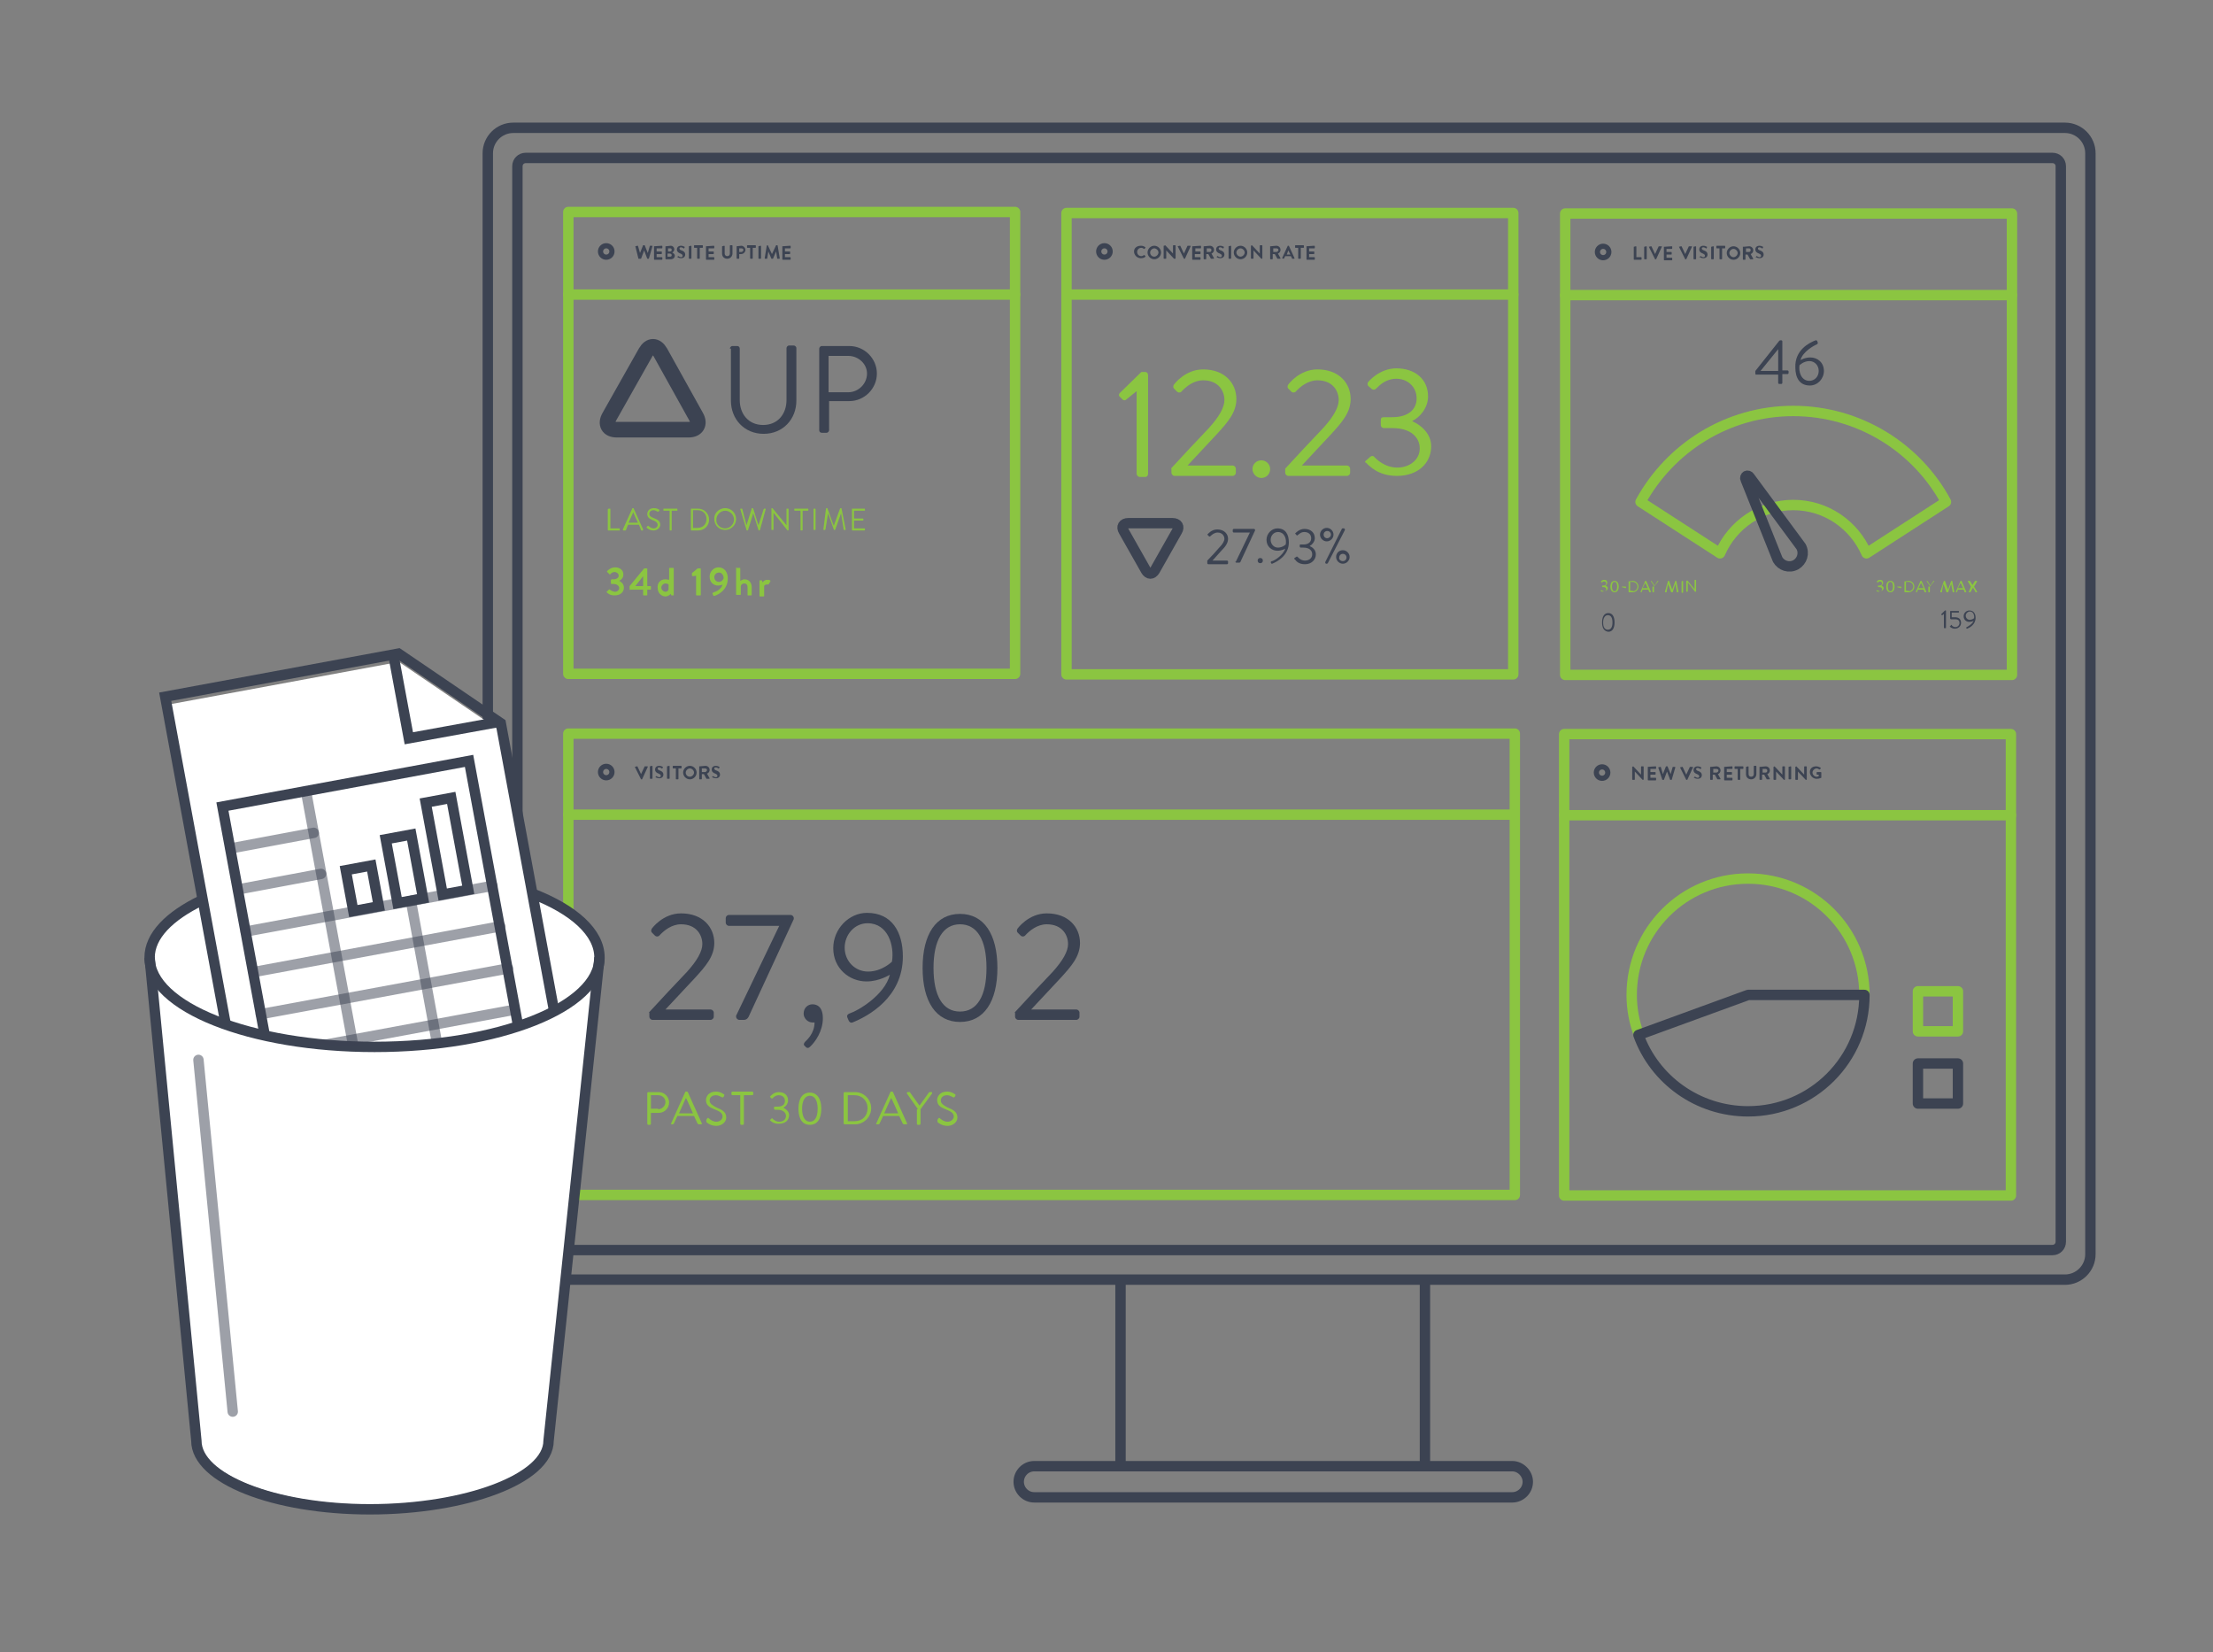 <?xml version="1.0" encoding="utf-8"?>
<!-- Generator: Adobe Illustrator 18.1.0, SVG Export Plug-In . SVG Version: 6.00 Build 0)  -->
<!DOCTYPE svg PUBLIC "-//W3C//DTD SVG 1.1//EN" "http://www.w3.org/Graphics/SVG/1.1/DTD/svg11.dtd">
<svg version="1.1" id="Layer_1" xmlns="http://www.w3.org/2000/svg" xmlns:xlink="http://www.w3.org/1999/xlink" x="0px" y="0px"
	 viewBox="0 0 426 318" enable-background="new 0 0 426 318" xml:space="preserve">
<rect x="0" y="0" width="426" height="318" fill="#808080" stroke="none"/>
<g>
	<g>
		
			<rect x="109.4" y="40.8" fill="none" stroke="#8BC541" stroke-width="2" stroke-linecap="round" stroke-linejoin="round" stroke-miterlimit="10" width="86" height="88.9"/>
		<g>
			<path fill="none" stroke="#3C4352" stroke-width="3" stroke-linecap="round" stroke-linejoin="round" stroke-miterlimit="10" d="
				M134,80.2c0.8,1.4,0.1,2.5-1.4,2.5h-13.9c-1.6,0-2.2-1.1-1.4-2.5l7-12.4c0.8-1.4,2-1.4,2.8,0L134,80.2z"/>
			<g>
				<path fill="#3C4352" d="M140.5,67.1c0-0.2,0.2-0.5,0.5-0.5h0.9c0.3,0,0.5,0.2,0.5,0.5V77c0,2.7,1.7,4.8,4.5,4.8
					c2.8,0,4.5-2.1,4.5-4.8v-10c0-0.2,0.2-0.5,0.5-0.5h0.9c0.2,0,0.5,0.2,0.5,0.5v10.1c0,3.6-2.6,6.4-6.3,6.4
					c-3.7,0-6.3-2.8-6.3-6.4V67.1z"/>
				<path fill="#3C4352" d="M157.7,67.1c0-0.2,0.2-0.5,0.5-0.5h5.3c2.9,0,5.3,2.4,5.3,5.3c0,2.9-2.4,5.3-5.3,5.3h-3.9v5.6
					c0,0.2-0.2,0.5-0.5,0.5h-0.9c-0.3,0-0.5-0.2-0.5-0.5V67.1z M163.3,75.5c1.9,0,3.6-1.6,3.6-3.6c0-1.9-1.7-3.4-3.6-3.4h-3.8v7
					H163.3z"/>
			</g>
		</g>
		<g>
			<path fill="#8BC541" d="M116.8,113.9l0.4-0.4c0.1-0.1,0.1-0.1,0.2,0c0,0,0.5,0.4,1,0.4c0.4,0,0.8-0.3,0.8-0.7
				c0-0.4-0.4-0.8-1.1-0.8h-0.4c-0.1,0-0.1-0.1-0.1-0.2v-0.5c0-0.1,0.1-0.2,0.1-0.2h0.4c0.6,0,1-0.3,1-0.7c0-0.4-0.4-0.7-0.8-0.7
				c-0.4,0-0.6,0.2-0.8,0.4c-0.1,0.1-0.1,0.1-0.2,0l-0.4-0.4c-0.1-0.1-0.1-0.1,0-0.2c0,0,0.6-0.7,1.5-0.7c0.9,0,1.6,0.5,1.6,1.4
				c0,0.6-0.4,1-0.8,1.2v0c0.4,0.2,0.9,0.6,0.9,1.3c0,0.9-0.7,1.5-1.8,1.5c-1,0-1.4-0.5-1.6-0.7C116.7,114,116.7,113.9,116.8,113.9z
				"/>
			<path fill="#8BC541" d="M121.2,113.4v-0.6l2.8-3.4c0,0,0.1,0,0.1,0h0.4c0.1,0,0.1,0.1,0.1,0.1v3.3h0.6c0.1,0,0.1,0.1,0.1,0.1v0.5
				c0,0.1-0.1,0.1-0.1,0.1h-0.6l0,1c0,0.1-0.1,0.1-0.1,0.1h-0.6c-0.1,0-0.1-0.1-0.1-0.1v-1h-2.4
				C121.3,113.6,121.2,113.5,121.2,113.4z M123.8,112.8v-1.9l-1.5,1.9H123.8z"/>
			<path fill="#8BC541" d="M128.1,111.5c0.3,0,0.5,0.1,0.7,0.1v-2.2c0-0.1,0.1-0.1,0.1-0.1h0.7c0.1,0,0.1,0.1,0.1,0.1v5.1
				c0,0.1-0.1,0.1-0.1,0.1h-0.3c-0.1,0-0.1-0.1-0.1-0.1l-0.1-0.2c0,0-0.4,0.5-1,0.5c-0.8,0-1.5-0.7-1.5-1.6
				C126.5,112.2,127.1,111.5,128.1,111.5z M128.1,113.9c0.4,0,0.6-0.3,0.6-0.5v-0.9c0,0-0.2-0.2-0.6-0.2c-0.4,0-0.8,0.4-0.8,0.8
				S127.7,113.9,128.1,113.9z"/>
			<path fill="#8BC541" d="M134.1,110.8l-0.7,0.1c-0.1,0-0.1,0-0.2-0.1l0-0.4c0-0.1,0-0.1,0-0.1l1.1-0.9h0.5c0.1,0,0.1,0.1,0.1,0.1
				v5c0,0.1-0.1,0.1-0.1,0.1h-0.7c-0.1,0-0.1-0.1-0.1-0.1V110.8z"/>
			<path fill="#8BC541" d="M137.4,114c0.4-0.1,1.5-0.6,1.7-1.5c-0.1,0.1-0.5,0.2-0.9,0.2c-0.8,0-1.6-0.6-1.6-1.7
				c0-1,0.8-1.8,1.7-1.8c1.2,0,1.8,1,1.8,2.1c0,2.3-1.9,3.2-2.6,3.4c-0.1,0-0.2,0-0.2-0.1l-0.2-0.5
				C137.2,114.2,137.2,114.1,137.4,114z M139.3,111.3c0-0.5-0.3-1.1-0.9-1.1c-0.5,0-0.9,0.4-0.9,0.9c0,0.5,0.4,0.9,0.9,0.9
				C138.9,112,139.2,111.6,139.3,111.3z"/>
			<path fill="#8BC541" d="M141.6,109.4c0-0.1,0.1-0.1,0.1-0.1h0.7c0.1,0,0.1,0.1,0.1,0.1v2.4c0.2-0.1,0.5-0.3,0.8-0.3
				c1,0,1.4,0.8,1.4,1.5v1.5c0,0.1-0.1,0.1-0.1,0.1H144c-0.1,0-0.1-0.1-0.1-0.1v-1.5c0-0.4-0.2-0.7-0.6-0.7c-0.4,0-0.6,0.2-0.7,0.5
				v1.6c0,0.1,0,0.1-0.2,0.1h-0.6c-0.1,0-0.1-0.1-0.1-0.1V109.4z"/>
			<path fill="#8BC541" d="M146.2,111.8c0-0.1,0.1-0.1,0.1-0.1h0.3c0.1,0,0.1,0,0.1,0.1l0.1,0.3c0.1-0.2,0.4-0.5,0.9-0.5
				c0.4,0,0.7,0.1,0.6,0.3l-0.3,0.5c0,0.1-0.1,0.1-0.2,0.1c0,0-0.1,0-0.2,0c-0.3,0-0.5,0.2-0.5,0.3v1.9c0,0.1-0.1,0.1-0.2,0.1h-0.6
				c-0.1,0-0.1-0.1-0.1-0.1V111.8z"/>
		</g>
		<g>
			<path fill="#8BC541" d="M117.1,98c0-0.1,0-0.1,0.1-0.1h0.2c0.1,0,0.1,0.1,0.1,0.1v3.7h1.7c0.1,0,0.1,0.1,0.1,0.1v0.2
				c0,0.1,0,0.1-0.1,0.1h-2.1c-0.1,0-0.1-0.1-0.1-0.1V98z"/>
			<path fill="#8BC541" d="M119.9,101.9l1.8-4c0,0,0-0.1,0.1-0.1h0.1c0.1,0,0.1,0,0.1,0.1l1.8,4c0,0.1,0,0.2-0.1,0.2h-0.2
				c-0.1,0-0.1,0-0.1-0.1l-0.4-1h-2.1l-0.4,1c0,0,0,0.1-0.1,0.1H120C119.9,102.1,119.9,102,119.9,101.9z M122.8,100.6
				c-0.3-0.6-0.6-1.3-0.9-2h0l-0.9,2H122.8z"/>
			<path fill="#8BC541" d="M124.5,101.4c0,0,0.1-0.1,0.1-0.1c0.1-0.1,0.1-0.1,0.2-0.1c0,0,0.5,0.5,1,0.5c0.5,0,0.8-0.3,0.8-0.7
				c0-0.4-0.4-0.7-1-0.9c-0.7-0.3-1-0.6-1-1.2c0-0.4,0.3-1.1,1.3-1.1c0.6,0,1,0.3,1,0.3c0,0,0.1,0.1,0,0.2c0,0,0,0.1-0.1,0.1
				c-0.1,0.1-0.1,0.1-0.2,0.1c0,0-0.4-0.3-0.8-0.3c-0.6,0-0.8,0.4-0.8,0.7c0,0.4,0.3,0.6,0.8,0.8c0.8,0.3,1.3,0.6,1.3,1.3
				c0,0.6-0.6,1.1-1.3,1.1c-0.7,0-1.2-0.4-1.3-0.5C124.5,101.6,124.4,101.5,124.5,101.4z"/>
			<path fill="#8BC541" d="M128.8,98.3h-1c-0.1,0-0.1-0.1-0.1-0.1V98c0-0.1,0-0.1,0.1-0.1h2.5c0.1,0,0.1,0.1,0.1,0.1v0.2
				c0,0.1,0,0.1-0.1,0.1h-1v3.7c0,0.1-0.1,0.1-0.1,0.1h-0.2c-0.1,0-0.1-0.1-0.1-0.1V98.3z"/>
			<path fill="#8BC541" d="M133,98c0-0.1,0-0.1,0.1-0.1h1.3c1.1,0,2.1,0.9,2.1,2.1c0,1.2-0.9,2.1-2.1,2.1h-1.3
				c-0.1,0-0.1-0.1-0.1-0.1V98z M134.3,101.6c1,0,1.7-0.7,1.7-1.7c0-1-0.7-1.7-1.7-1.7h-0.9v3.4H134.3z"/>
			<path fill="#8BC541" d="M139.6,97.8c1.2,0,2.1,1,2.1,2.1c0,1.2-1,2.1-2.1,2.1c-1.2,0-2.1-0.9-2.1-2.1
				C137.4,98.8,138.4,97.8,139.6,97.8z M139.6,101.7c0.9,0,1.7-0.8,1.7-1.7c0-0.9-0.8-1.7-1.7-1.7s-1.7,0.8-1.7,1.7
				C137.8,100.9,138.6,101.7,139.6,101.7z"/>
			<path fill="#8BC541" d="M142.5,98c0-0.1,0-0.1,0.1-0.1h0.2c0,0,0.1,0,0.1,0.1l0.8,3.1h0l1-3.2c0,0,0-0.1,0.1-0.1h0.1
				c0,0,0.1,0,0.1,0.1l1,3.2h0L147,98c0,0,0.1-0.1,0.1-0.1h0.2c0.1,0,0.1,0.1,0.1,0.1l-1.1,4c0,0-0.1,0.1-0.1,0.1h-0.1
				c0,0-0.1,0-0.1-0.1l-1-3.2h0l-1,3.2c0,0-0.1,0.1-0.1,0.1h-0.1c0,0-0.1,0-0.1-0.1L142.5,98z"/>
			<path fill="#8BC541" d="M148.5,97.9c0-0.1,0.1-0.1,0.1-0.1h0.1l2.7,3.3c0,0,0,0,0,0V98c0-0.1,0-0.1,0.1-0.1h0.2
				c0.1,0,0.1,0.1,0.1,0.1v4c0,0.1-0.1,0.1-0.1,0.1h-0.1l-2.7-3.4h0v3.2c0,0.1,0,0.1-0.1,0.1h-0.2c-0.1,0-0.1-0.1-0.1-0.1V97.9z"/>
			<path fill="#8BC541" d="M154,98.3h-1c-0.1,0-0.1-0.1-0.1-0.1V98c0-0.1,0-0.1,0.1-0.1h2.5c0.1,0,0.1,0.1,0.1,0.1v0.2
				c0,0.1,0,0.1-0.1,0.1h-1v3.7c0,0.1-0.1,0.1-0.1,0.1h-0.2c-0.1,0-0.1-0.1-0.1-0.1V98.3z"/>
			<path fill="#8BC541" d="M156.6,98c0-0.1,0.1-0.1,0.1-0.1h0.2c0.1,0,0.1,0.1,0.1,0.1v3.9c0,0.1-0.1,0.1-0.1,0.1h-0.2
				c-0.1,0-0.1-0.1-0.1-0.1V98z"/>
			<path fill="#8BC541" d="M159,97.9c0,0,0.1-0.1,0.1-0.1h0.1c0,0,0.1,0,0.1,0.1l1.2,3.3c0,0,0,0,0,0l1.2-3.3c0,0,0.1-0.1,0.1-0.1
				h0.1c0,0,0.1,0,0.1,0.1l0.8,4c0,0.1,0,0.1-0.1,0.1h-0.2c0,0-0.1,0-0.1-0.1l-0.5-3.1c0,0,0,0,0,0l-1.1,3.1c0,0-0.1,0.1-0.1,0.1
				h-0.1c0,0-0.1,0-0.1-0.1l-1.1-3.1c0,0,0,0,0,0l-0.5,3.1c0,0-0.1,0.1-0.1,0.1h-0.2c-0.1,0-0.1-0.1-0.1-0.1L159,97.9z"/>
			<path fill="#8BC541" d="M164,98c0-0.1,0-0.1,0.1-0.1h2.3c0.1,0,0.1,0.1,0.1,0.1v0.2c0,0.1,0,0.1-0.1,0.1h-2v1.5h1.7
				c0.1,0,0.1,0.1,0.1,0.1v0.2c0,0.1-0.1,0.1-0.1,0.1h-1.7v1.5h2c0.1,0,0.1,0.1,0.1,0.1v0.2c0,0.1,0,0.1-0.1,0.1h-2.3
				c-0.1,0-0.1-0.1-0.1-0.1V98z"/>
		</g>
		
			<circle fill="none" stroke="#3C4352" stroke-linecap="round" stroke-linejoin="round" stroke-miterlimit="10" cx="116.7" cy="48.4" r="1.1"/>
		<g>
			<path fill="#3C4352" d="M122.3,47.4C122.3,47.4,122.3,47.3,122.3,47.4l0.4-0.1c0,0,0.1,0,0.1,0l0.4,1.4h0l0.6-1.5c0,0,0,0,0.1,0
				h0.1c0,0,0.1,0,0.1,0l0.6,1.5h0l0.4-1.4c0,0,0,0,0.1,0h0.3c0,0,0.1,0,0.1,0.1l-0.7,2.4c0,0,0,0-0.1,0h-0.1c0,0-0.1,0-0.1,0
				l-0.6-1.6h0l-0.6,1.6c0,0,0,0-0.1,0H123c0,0-0.1,0-0.1,0L122.3,47.4z"/>
			<path fill="#3C4352" d="M125.9,47.4C125.9,47.4,125.9,47.3,125.9,47.4l1.5-0.1c0,0,0.1,0,0.1,0.1v0.3c0,0,0,0.1-0.1,0.1h-1v0.6
				h0.9c0,0,0.1,0,0.1,0.1v0.3c0,0,0,0.1-0.1,0.1h-0.9v0.6h1c0,0,0.1,0,0.1,0.1v0.3c0,0,0,0.1-0.1,0.1H126c0,0-0.1,0-0.1-0.1V47.4z"
				/>
			<path fill="#3C4352" d="M128.2,47.4C128.2,47.4,128.2,47.3,128.2,47.4l0.9-0.1c0.4,0,0.7,0.3,0.7,0.7c0,0.3-0.2,0.5-0.4,0.6
				c0.2,0.1,0.5,0.3,0.5,0.6c0,0.4-0.3,0.7-0.8,0.7h-0.9c0,0-0.1,0-0.1-0.1V47.4z M129,48.4c0.2,0,0.3-0.1,0.3-0.3s-0.1-0.3-0.3-0.3
				h-0.4v0.6H129z M129,49.4c0.2,0,0.3-0.1,0.3-0.3c0-0.2-0.2-0.3-0.4-0.3h-0.4v0.6H129z"/>
			<path fill="#3C4352" d="M130.4,49.5l0.1-0.2c0,0,0.1,0,0.1,0c0,0,0.3,0.2,0.5,0.2c0.2,0,0.3-0.1,0.3-0.3c0-0.2-0.2-0.3-0.4-0.4
				c-0.3-0.1-0.7-0.3-0.7-0.8c0-0.3,0.2-0.7,0.8-0.7c0.4,0,0.6,0.2,0.7,0.2c0,0,0,0.1,0,0.1l-0.1,0.2c0,0-0.1,0.1-0.1,0
				c0,0-0.3-0.2-0.5-0.2c-0.2,0-0.3,0.1-0.3,0.2c0,0.2,0.1,0.3,0.4,0.4c0.3,0.1,0.7,0.3,0.7,0.8c0,0.4-0.3,0.7-0.8,0.7
				c-0.4,0-0.7-0.2-0.8-0.3C130.4,49.5,130.3,49.5,130.4,49.5z"/>
			<path fill="#3C4352" d="M132.6,47.4C132.6,47.4,132.6,47.3,132.6,47.4l0.4-0.1c0,0,0.1,0,0.1,0.1v2.3c0,0,0,0.1-0.1,0.1h-0.3
				c0,0-0.1,0-0.1-0.1V47.4z"/>
			<path fill="#3C4352" d="M134.2,47.7h-0.5c0,0-0.1,0-0.1-0.1v-0.3c0,0,0-0.1,0.1-0.1h1.5c0,0,0.1,0,0.1,0.1v0.3c0,0,0,0.1-0.1,0.1
				h-0.5v2c0,0,0,0.1-0.1,0.1h-0.3c0,0-0.1,0-0.1-0.1V47.7z"/>
			<path fill="#3C4352" d="M135.9,47.4C135.9,47.4,135.9,47.3,135.9,47.4l1.5-0.1c0,0,0.1,0,0.1,0.1v0.3c0,0,0,0.1-0.1,0.1h-1v0.6
				h0.9c0,0,0.1,0,0.1,0.1v0.3c0,0,0,0.1-0.1,0.1h-0.9v0.6h1c0,0,0.1,0,0.1,0.1v0.3c0,0,0,0.1-0.1,0.1h-1.4c0,0-0.1,0-0.1-0.1V47.4z
				"/>
			<path fill="#3C4352" d="M139,47.4C139,47.4,139.1,47.3,139,47.4l0.4-0.1c0,0,0.1,0,0.1,0.1v1.4c0,0.3,0.2,0.5,0.5,0.5
				s0.5-0.2,0.5-0.5v-1.5c0,0,0-0.1,0.1-0.1h0.3c0,0,0.1,0,0.1,0.1v1.5c0,0.5-0.4,1-1,1c-0.6,0-1-0.4-1-1V47.4z"/>
			<path fill="#3C4352" d="M141.8,47.4C141.8,47.4,141.8,47.3,141.8,47.4l0.9-0.1c0.4,0,0.8,0.4,0.8,0.8c0,0.4-0.4,0.8-0.8,0.8h-0.4
				v0.8c0,0,0,0.1-0.1,0.1h-0.3c0,0-0.1,0-0.1-0.1V47.4z M142.7,48.5c0.2,0,0.4-0.2,0.4-0.4c0-0.2-0.2-0.3-0.4-0.3h-0.4v0.7H142.7z"
				/>
			<path fill="#3C4352" d="M144.4,47.7h-0.5c0,0-0.1,0-0.1-0.1v-0.3c0,0,0-0.1,0.1-0.1h1.5c0,0,0.1,0,0.1,0.1v0.3c0,0,0,0.1-0.1,0.1
				h-0.5v2c0,0,0,0.1-0.1,0.1h-0.3c0,0-0.1,0-0.1-0.1V47.7z"/>
			<path fill="#3C4352" d="M146,47.4C146,47.4,146.1,47.3,146,47.4l0.4-0.1c0,0,0.1,0,0.1,0.1v2.3c0,0,0,0.1-0.1,0.1h-0.3
				c0,0-0.1,0-0.1-0.1V47.4z"/>
			<path fill="#3C4352" d="M147.6,47.3C147.6,47.3,147.6,47.3,147.6,47.3l0.1-0.1c0,0,0,0,0.1,0l0.8,1.7c0,0,0,0,0,0l0.8-1.7
				c0,0,0,0,0.1,0h0.1c0,0,0.1,0,0.1,0.1l0.4,2.4c0,0,0,0.1-0.1,0.1h-0.3c0,0-0.1,0-0.1-0.1l-0.2-1.3c0,0,0,0,0,0l-0.6,1.4
				c0,0,0,0-0.1,0h-0.1c0,0,0,0-0.1,0l-0.6-1.4c0,0,0,0,0,0l-0.2,1.3c0,0,0,0.1-0.1,0.1h-0.3c0,0-0.1,0-0.1-0.1L147.6,47.3z"/>
			<path fill="#3C4352" d="M150.6,47.4C150.6,47.4,150.6,47.3,150.6,47.4l1.5-0.1c0,0,0.1,0,0.1,0.1v0.3c0,0,0,0.1-0.1,0.1h-1v0.6
				h0.9c0,0,0.1,0,0.1,0.1v0.3c0,0,0,0.1-0.1,0.1h-0.9v0.6h1c0,0,0.1,0,0.1,0.1v0.3c0,0,0,0.1-0.1,0.1h-1.4c0,0-0.1,0-0.1-0.1V47.4z
				"/>
		</g>
		
			<line fill="none" stroke="#8BC541" stroke-width="2" stroke-linecap="round" stroke-linejoin="round" stroke-miterlimit="10" x1="109.4" y1="56.7" x2="195.4" y2="56.7"/>
	</g>
	<g>
		
			<circle fill="none" stroke="#3C4352" stroke-linecap="round" stroke-linejoin="round" stroke-miterlimit="10" cx="308.6" cy="48.5" r="1.1"/>
		<g>
			<path fill="#3C4352" d="M314.5,47.5C314.5,47.4,314.5,47.4,314.5,47.5l0.4-0.1c0,0,0.1,0,0.1,0.1v2h0.9c0,0,0.1,0,0.1,0.1v0.3
				c0,0,0,0.1-0.1,0.1h-1.3c0,0-0.1,0-0.1-0.1V47.5z"/>
			<path fill="#3C4352" d="M316.5,47.5C316.5,47.4,316.5,47.4,316.5,47.5l0.4-0.1c0,0,0.1,0,0.1,0.1v2.3c0,0,0,0.1-0.1,0.1h-0.3
				c0,0-0.1,0-0.1-0.1V47.5z"/>
			<path fill="#3C4352" d="M317.4,47.5C317.4,47.4,317.4,47.4,317.4,47.5l0.4-0.1c0,0,0.1,0,0.1,0l0.7,1.5h0l0.7-1.5c0,0,0,0,0.1,0
				h0.4c0.1,0,0.1,0,0.1,0.1l-1.1,2.4c0,0,0,0-0.1,0h0c0,0,0,0-0.1,0L317.4,47.5z"/>
			<path fill="#3C4352" d="M320.3,47.5C320.3,47.4,320.3,47.4,320.3,47.5l1.5-0.1c0,0,0.1,0,0.1,0.1v0.3c0,0,0,0.1-0.1,0.1h-1v0.6
				h0.9c0,0,0.1,0,0.1,0.1v0.3c0,0,0,0.1-0.1,0.1h-0.9v0.6h1c0,0,0.1,0,0.1,0.1v0.3c0,0,0,0.1-0.1,0.1h-1.4c0,0-0.1,0-0.1-0.1V47.5z
				"/>
			<path fill="#3C4352" d="M323.2,47.5C323.2,47.4,323.2,47.4,323.2,47.5l0.4-0.1c0,0,0.1,0,0.1,0l0.7,1.5h0l0.7-1.5c0,0,0,0,0.1,0
				h0.4c0.1,0,0.1,0,0.1,0.1l-1.1,2.4c0,0,0,0-0.1,0h0c0,0,0,0-0.1,0L323.2,47.5z"/>
			<path fill="#3C4352" d="M326,47.5C326,47.4,326.1,47.4,326,47.5l0.4-0.1c0,0,0.1,0,0.1,0.1v2.3c0,0,0,0.1-0.1,0.1h-0.3
				c0,0-0.1,0-0.1-0.1V47.5z"/>
			<path fill="#3C4352" d="M327.2,49.5l0.1-0.2c0,0,0.1,0,0.1,0c0,0,0.3,0.2,0.5,0.2c0.2,0,0.3-0.1,0.3-0.3c0-0.2-0.2-0.3-0.4-0.4
				c-0.3-0.1-0.7-0.3-0.7-0.8c0-0.3,0.2-0.7,0.8-0.7c0.4,0,0.6,0.2,0.7,0.2c0,0,0,0.1,0,0.1l-0.1,0.2c0,0-0.1,0.1-0.1,0
				c0,0-0.3-0.2-0.5-0.2c-0.2,0-0.3,0.1-0.3,0.2c0,0.2,0.1,0.3,0.4,0.4c0.3,0.1,0.7,0.3,0.7,0.8c0,0.4-0.3,0.7-0.8,0.7
				c-0.4,0-0.7-0.2-0.8-0.3C327.2,49.6,327.1,49.6,327.2,49.5z"/>
			<path fill="#3C4352" d="M329.4,47.5C329.4,47.4,329.4,47.4,329.4,47.5l0.4-0.1c0,0,0.1,0,0.1,0.1v2.3c0,0,0,0.1-0.1,0.1h-0.3
				c0,0-0.1,0-0.1-0.1V47.5z"/>
			<path fill="#3C4352" d="M331,47.8h-0.5c0,0-0.1,0-0.1-0.1v-0.3c0,0,0-0.1,0.1-0.1h1.5c0,0,0.1,0,0.1,0.1v0.3c0,0,0,0.1-0.1,0.1
				h-0.5v2c0,0,0,0.1-0.1,0.1h-0.3c0,0-0.1,0-0.1-0.1V47.8z"/>
			<path fill="#3C4352" d="M333.7,47.4c0.7,0,1.3,0.6,1.3,1.3s-0.6,1.3-1.3,1.3s-1.3-0.6-1.3-1.3S333,47.4,333.7,47.4z M333.7,49.5
				c0.4,0,0.8-0.4,0.8-0.8c0-0.4-0.4-0.8-0.8-0.8s-0.8,0.4-0.8,0.8C332.9,49.1,333.3,49.5,333.7,49.5z"/>
			<path fill="#3C4352" d="M335.6,47.5C335.6,47.4,335.7,47.4,335.6,47.5l1.1-0.1c0.4,0,0.8,0.3,0.8,0.8c0,0.3-0.2,0.6-0.5,0.7
				l0.5,0.9c0,0,0,0.1-0.1,0.1H337c0,0,0,0-0.1,0l-0.5-0.9h-0.4v0.9c0,0,0,0.1-0.1,0.1h-0.3c0,0-0.1,0-0.1-0.1V47.5z M336.7,48.5
				c0.2,0,0.3-0.2,0.3-0.4c0-0.2-0.2-0.3-0.3-0.3h-0.6v0.7H336.7z"/>
			<path fill="#3C4352" d="M338,49.5l0.1-0.2c0,0,0.1,0,0.1,0c0,0,0.3,0.2,0.5,0.2c0.2,0,0.3-0.1,0.3-0.3c0-0.2-0.2-0.3-0.4-0.4
				c-0.3-0.1-0.7-0.3-0.7-0.8c0-0.3,0.2-0.7,0.8-0.7c0.4,0,0.6,0.2,0.7,0.2c0,0,0,0.1,0,0.1l-0.1,0.2c0,0-0.1,0.1-0.1,0
				c0,0-0.3-0.2-0.5-0.2c-0.2,0-0.3,0.1-0.3,0.2c0,0.2,0.1,0.3,0.4,0.4c0.3,0.1,0.7,0.3,0.7,0.8c0,0.4-0.3,0.7-0.8,0.7
				c-0.4,0-0.7-0.2-0.8-0.3C338,49.6,338,49.6,338,49.5z"/>
		</g>
		
			<line fill="none" stroke="#8BC541" stroke-width="2" stroke-linecap="round" stroke-linejoin="round" stroke-miterlimit="10" x1="301.3" y1="56.8" x2="387.3" y2="56.8"/>
		
			<rect x="301.3" y="41.1" fill="none" stroke="#8BC541" stroke-width="2" stroke-linecap="round" stroke-linejoin="round" stroke-miterlimit="10" width="86" height="88.8"/>
		<g>
			<path fill="#3C4352" d="M337.9,71.9v-0.5l4.6-5.8c0,0,0.1-0.1,0.2-0.1h0.2c0.1,0,0.2,0.1,0.2,0.2l0,5.6h1c0.1,0,0.2,0.1,0.2,0.2
				v0.3c0,0.1-0.1,0.2-0.2,0.2h-1v1.7c0,0.1-0.1,0.2-0.2,0.2h-0.4c-0.1,0-0.2-0.1-0.2-0.2v-1.6h-4.2C338,72.2,337.9,72,337.9,71.9z
				 M342.3,71.4v-4.2l-3.4,4.2H342.3z"/>
			<path fill="#3C4352" d="M349.5,65.5c0.1,0,0.2,0,0.3,0.1l0.1,0.3c0.1,0.1,0,0.3-0.2,0.4c-0.5,0.2-2.7,1.4-3.1,3
				c0,0,0.8-0.5,1.9-0.5c1.4,0,2.6,1,2.6,2.6c0,1.5-1.2,2.8-2.7,2.8c-2,0-2.8-1.5-2.8-3.5C345.5,67.4,348.2,66,349.5,65.5z
				 M350.1,71.4c0-1.1-0.8-1.9-1.8-1.9c-1.1,0-1.9,0.8-1.9,0.8c-0.2,1.2,0.3,3,1.9,3C349.3,73.3,350.1,72.5,350.1,71.4z"/>
		</g>
		<path fill="none" stroke="#8BC541" stroke-width="2" stroke-linecap="round" stroke-linejoin="round" stroke-miterlimit="10" d="
			M345.2,97.2c6.3,0,11.7,3.8,14.1,9.3l15.3-9.9c-5.6-10.4-16.7-17.5-29.4-17.5c-12.7,0-23.7,7.1-29.4,17.5l15.3,9.9
			C333.5,101,338.9,97.2,345.2,97.2z"/>
		<path fill="none" stroke="#3C4352" stroke-width="2" stroke-linecap="round" stroke-linejoin="round" stroke-miterlimit="10" d="
			M342.2,107.7c0.7,1.2,2.2,1.7,3.5,1c1.2-0.7,1.7-2.2,1-3.5l-9.9-13.4c-0.1-0.2-0.4-0.3-0.6-0.2c-0.2,0.1-0.3,0.4-0.2,0.6
			L342.2,107.7z"/>
		<g>
			<g>
				<path fill="#3C4352" d="M308.4,119.8c0-1.1,0.4-1.8,1.2-1.8c0.8,0,1.2,0.7,1.2,1.8s-0.4,1.8-1.2,1.8
					C308.8,121.5,308.4,120.9,308.4,119.8z M310.4,119.8c0-0.9-0.3-1.4-0.9-1.4c-0.5,0-0.9,0.5-0.9,1.4c0,0.9,0.3,1.4,0.9,1.4
					C310.1,121.2,310.4,120.7,310.4,119.8z"/>
			</g>
			<g>
				<path fill="#3C4352" d="M374.3,118.1l-0.4,0.3c0,0-0.1,0-0.1,0l-0.1-0.1c0,0,0-0.1,0-0.1l0.7-0.7h0.1c0.1,0,0.1,0,0.1,0.1v3.2
					c0,0.1,0,0.1-0.1,0.1h-0.2c-0.1,0-0.1,0-0.1-0.1V118.1z"/>
				<path fill="#3C4352" d="M375.5,120.4c0,0,0.1-0.1,0.1-0.1c0,0,0.1-0.1,0.1,0c0,0.1,0.3,0.4,0.7,0.4c0.5,0,0.8-0.4,0.8-0.8
					c0-0.4-0.2-0.7-0.8-0.7h-0.8c-0.1,0-0.2-0.1-0.2-0.2v-1.3c0-0.1,0-0.1,0.1-0.1h1.5c0.1,0,0.1,0,0.1,0.1v0.1c0,0,0,0.1-0.1,0.1
					h-1.3v0.9h0.6c0.8,0,1.2,0.4,1.2,1.1c0,0.6-0.5,1.1-1.2,1.1c-0.6,0-0.8-0.3-1-0.4C375.5,120.5,375.5,120.4,375.5,120.4z"/>
				<path fill="#3C4352" d="M378.6,120.7c0.2-0.1,1.1-0.6,1.3-1.2c0,0-0.3,0.2-0.8,0.2c-0.6,0-1.1-0.4-1.1-1.1
					c0-0.6,0.5-1.1,1.1-1.1c0.8,0,1.2,0.6,1.2,1.4c0,1.3-1.1,1.9-1.6,2.1c0,0-0.1,0-0.1,0l-0.1-0.1
					C378.5,120.8,378.5,120.7,378.6,120.7z M380,119c0.1-0.5-0.1-1.3-0.8-1.3c-0.4,0-0.8,0.4-0.8,0.8c0,0.4,0.3,0.8,0.8,0.8
					C379.6,119.3,380,119,380,119z"/>
			</g>
			<g>
				<path fill="#8BC541" d="M308.1,113.7L308.1,113.7c0.1-0.1,0.1-0.1,0.2-0.1c0,0,0.2,0.2,0.5,0.2c0.2,0,0.4-0.1,0.4-0.4
					c0-0.2-0.2-0.4-0.5-0.4h-0.2c0,0-0.1,0-0.1-0.1v-0.1c0,0,0-0.1,0.1-0.1h0.2c0.3,0,0.5-0.2,0.5-0.4c0-0.2-0.2-0.4-0.4-0.4
					c-0.2,0-0.3,0.1-0.4,0.2c0,0,0,0-0.1,0l-0.1-0.1c0,0,0-0.1,0-0.1c0,0,0.2-0.3,0.6-0.3c0.4,0,0.6,0.2,0.6,0.6
					c0,0.2-0.2,0.4-0.3,0.5v0c0.1,0.1,0.4,0.2,0.4,0.5c0,0.3-0.3,0.6-0.7,0.6C308.4,114,308.2,113.8,308.1,113.7
					C308.1,113.7,308.1,113.7,308.1,113.7z"/>
				<path fill="#8BC541" d="M310,112.9c0-0.7,0.3-1.1,0.8-1.1c0.5,0,0.8,0.4,0.8,1.1s-0.3,1.1-0.8,1.1
					C310.3,114,310,113.6,310,112.9z M311.3,112.9c0-0.6-0.2-0.9-0.5-0.9s-0.5,0.3-0.5,0.9c0,0.6,0.2,0.9,0.5,0.9
					S311.3,113.5,311.3,112.9z"/>
				<path fill="#8BC541" d="M312.2,113L312.2,113c0-0.1,0-0.1,0.1-0.1h0.6c0,0,0.1,0,0.1,0.1v0.1c0,0,0,0.1-0.1,0.1L312.2,113
					C312.2,113,312.2,113,312.2,113z"/>
				<path fill="#8BC541" d="M313.6,111.9C313.6,111.8,313.6,111.8,313.6,111.9l0.7-0.1c0.6,0,1.1,0.5,1.1,1.1c0,0.6-0.5,1.1-1.1,1.1
					h-0.7c0,0-0.1,0-0.1-0.1V111.9z M314.3,113.8c0.5,0,0.9-0.4,0.9-0.9c0-0.5-0.4-0.9-0.9-0.9h-0.5v1.7H314.3z"/>
				<path fill="#8BC541" d="M315.8,113.9l0.9-2.1c0,0,0,0,0.1,0h0c0,0,0,0,0.1,0l0.9,2.1c0,0,0,0.1-0.1,0.1h-0.1c0,0,0,0-0.1,0
					l-0.2-0.5h-1.1l-0.2,0.5c0,0,0,0-0.1,0L315.8,113.9C315.8,114,315.7,113.9,315.8,113.9z M317.2,113.2c-0.2-0.3-0.3-0.7-0.5-1h0
					l-0.5,1H317.2z"/>
				<path fill="#8BC541" d="M318.5,112.9l-0.7-1c0,0,0-0.1,0-0.1h0.1c0,0,0,0,0,0l0.6,0.9l0.6-0.9c0,0,0,0,0,0h0.1c0,0,0.1,0,0,0.1
					l-0.8,1v1c0,0,0,0.1-0.1,0.1h-0.1c0,0-0.1,0-0.1-0.1V112.9z"/>
				<path fill="#8BC541" d="M321.1,111.8C321.1,111.8,321.1,111.8,321.1,111.8l0.1,0c0,0,0,0,0.1,0l0.6,1.7c0,0,0,0,0,0l0.6-1.7
					c0,0,0,0,0.1,0h0c0,0,0,0,0.1,0l0.4,2.1c0,0,0,0.1-0.1,0.1h-0.1c0,0,0,0-0.1,0l-0.3-1.6c0,0,0,0,0,0L322,114c0,0,0,0-0.1,0h-0.1
					c0,0,0,0-0.1,0l-0.6-1.6c0,0,0,0,0,0l-0.3,1.6c0,0,0,0-0.1,0h-0.1c0,0-0.1,0-0.1-0.1L321.1,111.8z"/>
				<path fill="#8BC541" d="M323.7,111.9C323.7,111.8,323.7,111.8,323.7,111.9l0.2-0.1c0,0,0.1,0,0.1,0.1v2.1c0,0,0,0.1-0.1,0.1
					h-0.1c0,0-0.1,0-0.1-0.1V111.9z"/>
				<path fill="#8BC541" d="M324.7,111.8C324.7,111.8,324.7,111.8,324.7,111.8l0.1-0.1l1.4,1.7c0,0,0,0,0,0v-1.7c0,0,0-0.1,0.1-0.1
					h0.1c0,0,0.1,0,0.1,0.1v2.1c0,0,0,0.1-0.1,0.1h-0.1l-1.4-1.8h0v1.7c0,0,0,0.1-0.1,0.1h-0.1c0,0-0.1,0-0.1-0.1V111.8z"/>
			</g>
			<g>
				<path fill="#8BC541" d="M361.2,113.7L361.2,113.7c0.1-0.1,0.1-0.1,0.2-0.1c0,0,0.2,0.2,0.5,0.2c0.2,0,0.4-0.1,0.4-0.4
					c0-0.2-0.2-0.4-0.5-0.4h-0.2c0,0-0.1,0-0.1-0.1v-0.1c0,0,0-0.1,0.1-0.1h0.2c0.3,0,0.5-0.2,0.5-0.4c0-0.2-0.2-0.4-0.4-0.4
					c-0.2,0-0.3,0.1-0.4,0.2c0,0,0,0-0.1,0l-0.1-0.1c0,0,0-0.1,0-0.1c0,0,0.2-0.3,0.6-0.3c0.4,0,0.6,0.2,0.6,0.6
					c0,0.2-0.2,0.4-0.3,0.5v0c0.1,0.1,0.4,0.2,0.4,0.5c0,0.3-0.3,0.6-0.7,0.6C361.5,114,361.3,113.8,361.2,113.7
					C361.2,113.7,361.2,113.7,361.2,113.7z"/>
				<path fill="#8BC541" d="M363.1,112.9c0-0.7,0.3-1.1,0.8-1.1c0.5,0,0.8,0.4,0.8,1.1s-0.3,1.1-0.8,1.1
					C363.4,114,363.1,113.6,363.1,112.9z M364.4,112.9c0-0.6-0.2-0.9-0.5-0.9s-0.5,0.3-0.5,0.9c0,0.6,0.2,0.9,0.5,0.9
					S364.4,113.5,364.4,112.9z"/>
				<path fill="#8BC541" d="M365.2,113L365.2,113c0-0.1,0-0.1,0.1-0.1h0.6c0,0,0.1,0,0.1,0.1v0.1c0,0,0,0.1-0.1,0.1L365.2,113
					C365.3,113,365.2,113,365.2,113z"/>
				<path fill="#8BC541" d="M366.7,111.9C366.7,111.8,366.7,111.8,366.7,111.9l0.7-0.1c0.6,0,1.1,0.5,1.1,1.1c0,0.6-0.5,1.1-1.1,1.1
					h-0.7c0,0-0.1,0-0.1-0.1V111.9z M367.4,113.8c0.5,0,0.9-0.4,0.9-0.9c0-0.5-0.4-0.9-0.9-0.9h-0.5v1.7H367.4z"/>
				<path fill="#8BC541" d="M368.8,113.9l0.9-2.1c0,0,0,0,0.1,0h0c0,0,0,0,0.1,0l0.9,2.1c0,0,0,0.1-0.1,0.1h-0.1c0,0,0,0-0.1,0
					l-0.2-0.5h-1.1l-0.2,0.5c0,0,0,0-0.1,0L368.8,113.9C368.8,114,368.8,113.9,368.8,113.9z M370.3,113.2c-0.2-0.3-0.3-0.7-0.5-1h0
					l-0.5,1H370.3z"/>
				<path fill="#8BC541" d="M371.6,112.9l-0.7-1c0,0,0-0.1,0-0.1h0.1c0,0,0,0,0,0l0.6,0.9l0.6-0.9c0,0,0,0,0,0h0.1c0,0,0.1,0,0,0.1
					l-0.8,1v1c0,0,0,0.1-0.1,0.1h-0.1c0,0-0.1,0-0.1-0.1V112.9z"/>
				<path fill="#8BC541" d="M374.2,111.8C374.2,111.8,374.2,111.8,374.2,111.8l0.1,0c0,0,0,0,0.1,0l0.6,1.7c0,0,0,0,0,0l0.6-1.7
					c0,0,0,0,0.1,0h0c0,0,0,0,0.1,0l0.4,2.1c0,0,0,0.1-0.1,0.1h-0.1c0,0,0,0-0.1,0l-0.3-1.6c0,0,0,0,0,0L375,114c0,0,0,0-0.1,0h-0.1
					c0,0,0,0-0.1,0l-0.6-1.6c0,0,0,0,0,0l-0.3,1.6c0,0,0,0-0.1,0h-0.1c0,0-0.1,0-0.1-0.1L374.2,111.8z"/>
				<path fill="#8BC541" d="M376.5,113.9l0.9-2.1c0,0,0,0,0.1,0h0c0,0,0,0,0.1,0l0.9,2.1c0,0,0,0.1-0.1,0.1h-0.1c0,0,0,0-0.1,0
					l-0.2-0.5h-1.1l-0.2,0.5c0,0,0,0-0.1,0L376.5,113.9C376.5,114,376.4,113.9,376.5,113.9z M377.9,113.2c-0.2-0.3-0.3-0.7-0.5-1h0
					l-0.5,1H377.9z"/>
				<path fill="#8BC541" d="M379.4,112.9l-0.6-1c0,0,0-0.1,0.1-0.1h0.2c0,0,0,0,0.1,0l0.5,0.8h0l0.5-0.8c0,0,0,0,0.1,0h0.2
					c0.1,0,0.1,0,0.1,0.1l-0.6,1l0.6,1c0,0,0,0.1-0.1,0.1h-0.1c0,0,0,0-0.1,0l-0.5-0.9h0l-0.5,0.9c0,0,0,0-0.1,0h-0.1
					c-0.1,0-0.1,0-0.1-0.1L379.4,112.9z"/>
			</g>
		</g>
	</g>
	<g>
		
			<circle fill="none" stroke="#3C4352" stroke-linecap="round" stroke-linejoin="round" stroke-miterlimit="10" cx="308.4" cy="148.7" r="1.1"/>
		<g>
			<path fill="#3C4352" d="M314.2,147.6C314.2,147.6,314.3,147.5,314.2,147.6l0.2-0.1l1.5,1.6h0v-1.5c0,0,0-0.1,0.1-0.1h0.3
				c0,0,0.1,0,0.1,0.1v2.4c0,0,0,0.1-0.1,0.1h-0.1l-1.5-1.6h0v1.5c0,0,0,0.1-0.1,0.1h-0.3c0,0-0.1,0-0.1-0.1V147.6z"/>
			<path fill="#3C4352" d="M317.2,147.6C317.2,147.6,317.2,147.6,317.2,147.6l1.5-0.1c0,0,0.1,0,0.1,0.1v0.3c0,0,0,0.1-0.1,0.1h-1
				v0.6h0.9c0,0,0.1,0,0.1,0.1v0.3c0,0,0,0.1-0.1,0.1h-0.9v0.6h1c0,0,0.1,0,0.1,0.1v0.3c0,0,0,0.1-0.1,0.1h-1.4c0,0-0.1,0-0.1-0.1
				V147.6z"/>
			<path fill="#3C4352" d="M319.2,147.7C319.2,147.6,319.2,147.6,319.2,147.7l0.4-0.1c0,0,0.1,0,0.1,0l0.4,1.4h0l0.6-1.5
				c0,0,0,0,0.1,0h0.1c0,0,0.1,0,0.1,0l0.6,1.5h0l0.4-1.4c0,0,0,0,0.1,0h0.3c0,0,0.1,0,0.1,0.1l-0.7,2.4c0,0,0,0-0.1,0h-0.1
				c0,0-0.1,0-0.1,0l-0.6-1.6h0l-0.6,1.6c0,0,0,0-0.1,0h-0.1c0,0-0.1,0-0.1,0L319.2,147.7z"/>
			<path fill="#3C4352" d="M323.4,147.7C323.4,147.6,323.4,147.6,323.4,147.7l0.4-0.1c0,0,0.1,0,0.1,0l0.7,1.5h0l0.7-1.5
				c0,0,0,0,0.1,0h0.4c0.1,0,0.1,0,0.1,0.1l-1.1,2.4c0,0,0,0-0.1,0h0c0,0,0,0-0.1,0L323.4,147.7z"/>
			<path fill="#3C4352" d="M326.1,149.7l0.1-0.2c0,0,0.1,0,0.1,0c0,0,0.3,0.2,0.5,0.2c0.2,0,0.3-0.1,0.3-0.3c0-0.2-0.2-0.3-0.4-0.4
				c-0.3-0.1-0.7-0.3-0.7-0.8c0-0.3,0.2-0.7,0.8-0.7c0.4,0,0.6,0.2,0.7,0.2c0,0,0,0.1,0,0.1l-0.1,0.2c0,0-0.1,0.1-0.1,0
				c0,0-0.3-0.2-0.5-0.2c-0.2,0-0.3,0.1-0.3,0.2c0,0.2,0.1,0.3,0.4,0.4c0.3,0.1,0.7,0.3,0.7,0.8c0,0.4-0.3,0.7-0.8,0.7
				c-0.4,0-0.7-0.2-0.8-0.3C326.1,149.8,326.1,149.8,326.1,149.7z"/>
			<path fill="#3C4352" d="M329.3,147.6C329.3,147.6,329.4,147.6,329.3,147.6l1.1-0.1c0.4,0,0.8,0.3,0.8,0.8c0,0.3-0.2,0.6-0.5,0.7
				l0.5,0.9c0,0,0,0.1-0.1,0.1h-0.4c0,0,0,0-0.1,0l-0.5-0.9h-0.4v0.9c0,0,0,0.1-0.1,0.1h-0.3c0,0-0.1,0-0.1-0.1V147.6z M330.4,148.7
				c0.2,0,0.4-0.2,0.4-0.4c0-0.2-0.2-0.3-0.4-0.3h-0.6v0.7H330.4z"/>
			<path fill="#3C4352" d="M331.9,147.6C331.9,147.6,331.9,147.6,331.9,147.6l1.5-0.1c0,0,0.1,0,0.1,0.1v0.3c0,0,0,0.1-0.1,0.1h-1
				v0.6h0.9c0,0,0.1,0,0.1,0.1v0.3c0,0,0,0.1-0.1,0.1h-0.9v0.6h1c0,0,0.1,0,0.1,0.1v0.3c0,0,0,0.1-0.1,0.1h-1.4c0,0-0.1,0-0.1-0.1
				V147.6z"/>
			<path fill="#3C4352" d="M334.5,148h-0.5c0,0-0.1,0-0.1-0.1v-0.3c0,0,0-0.1,0.1-0.1h1.5c0,0,0.1,0,0.1,0.1v0.3c0,0,0,0.1-0.1,0.1
				h-0.5v2c0,0,0,0.1-0.1,0.1h-0.3c0,0-0.1,0-0.1-0.1V148z"/>
			<path fill="#3C4352" d="M336.1,147.6C336.1,147.6,336.1,147.6,336.1,147.6l0.4-0.1c0,0,0.1,0,0.1,0.1v1.4c0,0.3,0.2,0.5,0.5,0.5
				c0.3,0,0.5-0.2,0.5-0.5v-1.5c0,0,0-0.1,0.1-0.1h0.3c0,0,0.1,0,0.1,0.1v1.5c0,0.5-0.4,1-1,1c-0.6,0-1-0.4-1-1V147.6z"/>
			<path fill="#3C4352" d="M338.8,147.6C338.8,147.6,338.8,147.6,338.8,147.6l1.1-0.1c0.4,0,0.8,0.3,0.8,0.8c0,0.3-0.2,0.6-0.5,0.7
				l0.5,0.9c0,0,0,0.1-0.1,0.1h-0.4c0,0,0,0-0.1,0l-0.5-0.9h-0.4v0.9c0,0,0,0.1-0.1,0.1h-0.3c0,0-0.1,0-0.1-0.1V147.6z M339.9,148.7
				c0.2,0,0.3-0.2,0.3-0.4c0-0.2-0.2-0.3-0.3-0.3h-0.6v0.7H339.9z"/>
			<path fill="#3C4352" d="M341.4,147.6C341.4,147.6,341.4,147.5,341.4,147.6l0.2-0.1l1.5,1.6h0v-1.5c0,0,0-0.1,0.1-0.1h0.3
				c0,0,0.1,0,0.1,0.1v2.4c0,0,0,0.1-0.1,0.1h-0.1l-1.5-1.6h0v1.5c0,0,0,0.1-0.1,0.1h-0.3c0,0-0.1,0-0.1-0.1V147.6z"/>
			<path fill="#3C4352" d="M344.3,147.6C344.3,147.6,344.3,147.6,344.3,147.6l0.4-0.1c0,0,0.1,0,0.1,0.1v2.3c0,0,0,0.1-0.1,0.1h-0.3
				c0,0-0.1,0-0.1-0.1V147.6z"/>
			<path fill="#3C4352" d="M345.6,147.6C345.6,147.6,345.6,147.5,345.6,147.6l0.2-0.1l1.5,1.6h0v-1.5c0,0,0-0.1,0.1-0.1h0.3
				c0,0,0.1,0,0.1,0.1v2.4c0,0,0,0.1-0.1,0.1h-0.1l-1.5-1.6h0v1.5c0,0,0,0.1-0.1,0.1h-0.3c0,0-0.1,0-0.1-0.1V147.6z"/>
			<path fill="#3C4352" d="M349.6,147.5c0.3,0,0.6,0.1,0.9,0.3c0,0,0,0.1,0,0.1l-0.2,0.2c0,0-0.1,0-0.1,0c-0.2-0.1-0.3-0.2-0.5-0.2
				c-0.4,0-0.8,0.4-0.8,0.8c0,0.4,0.4,0.8,0.8,0.8c0.2,0,0.4-0.1,0.4-0.1v-0.3h-0.3c0,0-0.1,0-0.1-0.1v-0.3c0,0,0-0.1,0.1-0.1h0.7
				c0,0,0.1,0,0.1,0.1v0.9c0,0,0,0,0,0.1c0,0-0.4,0.2-0.9,0.2c-0.7,0-1.3-0.6-1.3-1.3S348.9,147.5,349.6,147.5z"/>
		</g>
		
			<line fill="none" stroke="#8BC541" stroke-width="2" stroke-linecap="round" stroke-linejoin="round" stroke-miterlimit="10" x1="301.1" y1="156.9" x2="387.1" y2="156.9"/>
		
			<rect x="301.1" y="141.3" fill="none" stroke="#8BC541" stroke-width="2" stroke-linecap="round" stroke-linejoin="round" stroke-miterlimit="10" width="86" height="88.8"/>
		<g>
			
				<rect x="369.2" y="190.8" fill="none" stroke="#8BC541" stroke-width="2" stroke-linecap="round" stroke-linejoin="round" stroke-miterlimit="10" width="7.7" height="7.7"/>
			
				<rect x="369.2" y="204.7" fill="none" stroke="#3C4352" stroke-width="2" stroke-linecap="round" stroke-linejoin="round" stroke-miterlimit="10" width="7.7" height="7.7"/>
		</g>
		<path fill="none" stroke="#8BC541" stroke-width="2" stroke-linecap="round" stroke-linejoin="round" stroke-miterlimit="10" d="
			M358.9,191.5c0-12.4-10-22.4-22.4-22.4c-12.4,0-22.4,10-22.4,22.4c0,2.7,0.5,5.3,1.4,7.7"/>
		<path fill="none" stroke="#3C4352" stroke-width="2" stroke-linecap="round" stroke-linejoin="round" stroke-miterlimit="10" d="
			M315.4,199.2c3.1,8.6,11.4,14.7,21.1,14.7c12.4,0,22.4-10,22.4-22.4h-22.4L315.4,199.2z"/>
	</g>
	<g>
		
			<circle fill="none" stroke="#3C4352" stroke-linecap="round" stroke-linejoin="round" stroke-miterlimit="10" cx="212.6" cy="48.4" r="1.1"/>
		<g>
			<path fill="#3C4352" d="M219.6,47.3c0.4,0,0.6,0.1,0.9,0.3c0,0,0,0.1,0,0.1l-0.2,0.2c0,0-0.1,0-0.1,0c-0.1-0.1-0.3-0.2-0.5-0.2
				c-0.5,0-0.8,0.4-0.8,0.8c0,0.4,0.3,0.8,0.8,0.8c0.2,0,0.4-0.1,0.5-0.2c0,0,0.1,0,0.1,0l0.2,0.2c0,0,0,0.1,0,0.1
				c-0.2,0.2-0.5,0.3-0.9,0.3c-0.7,0-1.3-0.6-1.3-1.3S218.9,47.3,219.6,47.3z"/>
			<path fill="#3C4352" d="M222.2,47.3c0.7,0,1.3,0.6,1.3,1.3s-0.6,1.3-1.3,1.3s-1.3-0.6-1.3-1.3S221.5,47.3,222.2,47.3z
				 M222.2,49.4c0.4,0,0.8-0.4,0.8-0.8c0-0.4-0.4-0.8-0.8-0.8s-0.8,0.4-0.8,0.8C221.4,49,221.7,49.4,222.2,49.4z"/>
			<path fill="#3C4352" d="M224.1,47.3C224.1,47.3,224.1,47.3,224.1,47.3l0.2-0.1l1.5,1.6h0v-1.5c0,0,0-0.1,0.1-0.1h0.3
				c0,0,0.1,0,0.1,0.1v2.4c0,0,0,0.1-0.1,0.1H226l-1.5-1.6h0v1.5c0,0,0,0.1-0.1,0.1h-0.3c0,0-0.1,0-0.1-0.1V47.3z"/>
			<path fill="#3C4352" d="M226.7,47.4C226.7,47.4,226.7,47.3,226.7,47.4l0.4-0.1c0,0,0.1,0,0.1,0l0.7,1.5h0l0.7-1.5c0,0,0,0,0.1,0
				h0.4c0.1,0,0.1,0,0.1,0.1l-1.1,2.4c0,0,0,0-0.1,0h0c0,0,0,0-0.1,0L226.7,47.4z"/>
			<path fill="#3C4352" d="M229.6,47.4C229.6,47.4,229.6,47.3,229.6,47.4l1.5-0.1c0,0,0.1,0,0.1,0.1v0.3c0,0,0,0.1-0.1,0.1h-1v0.6
				h0.9c0,0,0.1,0,0.1,0.1v0.3c0,0,0,0.1-0.1,0.1H230v0.6h1c0,0,0.1,0,0.1,0.1v0.3c0,0,0,0.1-0.1,0.1h-1.4c0,0-0.1,0-0.1-0.1V47.4z"
				/>
			<path fill="#3C4352" d="M231.8,47.4C231.8,47.4,231.8,47.3,231.8,47.4l1.1-0.1c0.4,0,0.8,0.3,0.8,0.8c0,0.3-0.2,0.6-0.5,0.7
				l0.5,0.9c0,0,0,0.1-0.1,0.1h-0.4c0,0,0,0-0.1,0l-0.5-0.9h-0.4v0.9c0,0,0,0.1-0.1,0.1h-0.3c0,0-0.1,0-0.1-0.1V47.4z M232.9,48.5
				c0.2,0,0.3-0.2,0.3-0.4c0-0.2-0.2-0.3-0.3-0.3h-0.6v0.7H232.9z"/>
			<path fill="#3C4352" d="M234.2,49.5l0.1-0.2c0,0,0.1,0,0.1,0c0,0,0.3,0.2,0.5,0.2c0.2,0,0.3-0.1,0.3-0.3c0-0.2-0.2-0.3-0.4-0.4
				c-0.3-0.1-0.7-0.3-0.7-0.8c0-0.3,0.2-0.7,0.8-0.7c0.4,0,0.6,0.2,0.7,0.2c0,0,0,0.1,0,0.1l-0.1,0.2c0,0-0.1,0.1-0.1,0
				c0,0-0.3-0.2-0.5-0.2c-0.2,0-0.3,0.1-0.3,0.2c0,0.2,0.1,0.3,0.4,0.4c0.3,0.1,0.7,0.3,0.7,0.8c0,0.4-0.3,0.7-0.8,0.7
				c-0.4,0-0.7-0.2-0.8-0.3C234.2,49.5,234.2,49.5,234.2,49.5z"/>
			<path fill="#3C4352" d="M236.5,47.4C236.5,47.4,236.5,47.3,236.5,47.4l0.4-0.1c0,0,0.1,0,0.1,0.1v2.3c0,0,0,0.1-0.1,0.1h-0.3
				c0,0-0.1,0-0.1-0.1V47.4z"/>
			<path fill="#3C4352" d="M238.8,47.3c0.7,0,1.3,0.6,1.3,1.3s-0.6,1.3-1.3,1.3s-1.3-0.6-1.3-1.3S238.1,47.3,238.8,47.3z
				 M238.8,49.4c0.4,0,0.8-0.4,0.8-0.8c0-0.4-0.4-0.8-0.8-0.8s-0.8,0.4-0.8,0.8C238,49,238.4,49.4,238.8,49.4z"/>
			<path fill="#3C4352" d="M240.8,47.3C240.8,47.3,240.8,47.3,240.8,47.3l0.2-0.1l1.5,1.6h0v-1.5c0,0,0-0.1,0.1-0.1h0.3
				c0,0,0.1,0,0.1,0.1v2.4c0,0,0,0.1-0.1,0.1h-0.1l-1.5-1.6h0v1.5c0,0,0,0.1-0.1,0.1h-0.3c0,0-0.1,0-0.1-0.1V47.3z"/>
			<path fill="#3C4352" d="M244.6,47.4C244.6,47.4,244.7,47.3,244.6,47.4l1.1-0.1c0.4,0,0.8,0.3,0.8,0.8c0,0.3-0.2,0.6-0.5,0.7
				l0.5,0.9c0,0,0,0.1-0.1,0.1H246c0,0,0,0-0.1,0l-0.5-0.9h-0.4v0.9c0,0,0,0.1-0.1,0.1h-0.3c0,0-0.1,0-0.1-0.1V47.4z M245.7,48.5
				c0.2,0,0.4-0.2,0.4-0.4c0-0.2-0.2-0.3-0.4-0.3h-0.6v0.7H245.7z"/>
			<path fill="#3C4352" d="M246.8,49.7l1.1-2.4c0,0,0,0,0.1,0h0c0,0,0,0,0.1,0l1.1,2.4c0,0,0,0.1-0.1,0.1h-0.3c-0.1,0-0.1,0-0.1-0.1
				l-0.2-0.4h-1.1l-0.2,0.4c0,0,0,0.1-0.1,0.1L246.8,49.7C246.9,49.8,246.8,49.8,246.8,49.7z M248.4,49l-0.4-0.8h0l-0.3,0.8H248.4z"
				/>
			<path fill="#3C4352" d="M249.9,47.7h-0.5c0,0-0.1,0-0.1-0.1v-0.3c0,0,0-0.1,0.1-0.1h1.5c0,0,0.1,0,0.1,0.1v0.3c0,0,0,0.1-0.1,0.1
				h-0.5v2c0,0,0,0.1-0.1,0.1H250c0,0-0.1,0-0.1-0.1V47.7z"/>
			<path fill="#3C4352" d="M251.5,47.4C251.5,47.4,251.5,47.3,251.5,47.4l1.5-0.1c0,0,0.1,0,0.1,0.1v0.3c0,0,0,0.1-0.1,0.1h-1v0.6
				h0.9c0,0,0.1,0,0.1,0.1v0.3c0,0,0,0.1-0.1,0.1H252v0.6h1c0,0,0.1,0,0.1,0.1v0.3c0,0,0,0.1-0.1,0.1h-1.4c0,0-0.1,0-0.1-0.1V47.4z"
				/>
		</g>
		
			<line fill="none" stroke="#8BC541" stroke-width="2" stroke-linecap="round" stroke-linejoin="round" stroke-miterlimit="10" x1="205.3" y1="56.7" x2="291.3" y2="56.7"/>
		
			<rect x="205.3" y="41" fill="none" stroke="#8BC541" stroke-width="2" stroke-linecap="round" stroke-linejoin="round" stroke-miterlimit="10" width="86" height="88.8"/>
		<g>
			<g>
				<path fill="#8BC541" d="M218.9,75.2l-2.1,1.7c-0.2,0.2-0.5,0.2-0.7,0l-0.6-0.6c-0.2-0.2-0.1-0.5,0.1-0.7l4.1-4h0.8
					c0.3,0,0.5,0.3,0.5,0.6v19c0,0.3-0.2,0.6-0.5,0.6h-1.1c-0.3,0-0.6-0.3-0.6-0.6V75.2z"/>
				<path fill="#8BC541" d="M225.4,90.2c2.4-2.6,4.8-5.2,7.3-7.8c2-2.2,3-4,3-5.4c0-1.7-1.1-3.8-4.1-3.8c-1.8,0-3.3,1.2-4.2,2.2
					c-0.2,0.2-0.6,0.2-0.8,0l-0.6-0.6c-0.2-0.2-0.2-0.5,0-0.8c0,0,2.1-2.9,5.6-2.9c4.2,0,6.4,2.7,6.4,5.7c0,2.6-1.7,4.5-3.7,6.7
					c-1.9,2-3.8,4.1-5.7,6.1h8.7c0.3,0,0.6,0.3,0.6,0.6v0.8c0,0.3-0.3,0.6-0.6,0.6h-11.2c-0.3,0-0.6-0.3-0.6-0.6V90.2z"/>
				<path fill="#8BC541" d="M242.8,88.6c0.9,0,1.7,0.7,1.7,1.7c0,0.9-0.7,1.7-1.7,1.7c-0.9,0-1.7-0.8-1.7-1.7
					C241.1,89.3,241.9,88.6,242.8,88.6z"/>
				<path fill="#8BC541" d="M247.4,90.2c2.4-2.6,4.8-5.2,7.3-7.8c2-2.2,3-4,3-5.4c0-1.7-1.1-3.8-4.1-3.8c-1.8,0-3.3,1.2-4.2,2.2
					c-0.2,0.2-0.6,0.2-0.8,0l-0.6-0.6c-0.2-0.2-0.2-0.5,0-0.8c0,0,2.1-2.9,5.6-2.9c4.2,0,6.4,2.7,6.4,5.7c0,2.6-1.7,4.5-3.7,6.7
					c-1.9,2-3.8,4.1-5.7,6.1h8.7c0.3,0,0.6,0.3,0.6,0.6v0.8c0,0.3-0.3,0.6-0.6,0.6H248c-0.3,0-0.6-0.3-0.6-0.6V90.2z"/>
				<path fill="#8BC541" d="M263,88.6l0.8-0.7c0.3-0.2,0.6-0.2,0.8,0.1c0.3,0.3,1.9,2,4.4,2c2.2,0,4.3-1.4,4.3-3.7
					c0-2-1.6-3.9-5.2-3.9h-1.7c-0.3,0-0.6-0.2-0.6-0.7v-0.7c0-0.5,0.1-0.7,0.6-0.7h1.6c3.2,0,4.7-1.6,4.7-3.6c0-2.3-1.8-3.8-3.9-3.8
					c-2,0-3.2,1.2-3.9,1.9c-0.2,0.2-0.5,0.3-0.8,0.1l-0.7-0.6c-0.2-0.2-0.2-0.6,0-0.8c0,0,2.1-2.6,5.4-2.6c3.6,0,6.1,2.1,6.1,5.4
					c0,2.3-1.7,4.1-3,4.7v0.1c1.4,0.6,3.6,2.2,3.6,4.8c0,3.2-2.5,5.7-6.6,5.7c-3.6,0-5.3-1.9-6-2.6C262.7,89.1,262.7,88.8,263,88.6z
					"/>
			</g>
			<g>
				<path fill="#3C4352" d="M232.4,107.9c0.8-0.8,1.6-1.7,2.3-2.5c0.7-0.7,1-1.3,1-1.7c0-0.5-0.4-1.2-1.3-1.2
					c-0.6,0-1.1,0.4-1.4,0.7c-0.1,0.1-0.2,0.1-0.3,0l-0.2-0.2c-0.1-0.1-0.1-0.2,0-0.2c0,0,0.7-0.9,1.8-0.9c1.4,0,2.1,0.9,2.1,1.8
					c0,0.8-0.5,1.5-1.2,2.2c-0.6,0.7-1.2,1.3-1.8,2h2.8c0.1,0,0.2,0.1,0.2,0.2v0.3c0,0.1-0.1,0.2-0.2,0.2h-3.6
					c-0.1,0-0.2-0.1-0.2-0.2V107.9z"/>
				<path fill="#3C4352" d="M237.9,108.1l2.7-5.6h-3.1c-0.1,0-0.2-0.1-0.2-0.2v-0.3c0-0.1,0.1-0.2,0.2-0.2h3.9
					c0.1,0,0.2,0.1,0.2,0.2v0.1l-2.8,6c0,0.1-0.1,0.2-0.3,0.2H238c-0.1,0-0.2-0.1-0.2-0.2V108.1z"/>
				<path fill="#3C4352" d="M242.6,107.4c0.3,0,0.5,0.2,0.5,0.5c0,0.3-0.2,0.5-0.5,0.5c-0.3,0-0.5-0.2-0.5-0.5
					C242.1,107.6,242.3,107.4,242.6,107.4z"/>
				<path fill="#3C4352" d="M244.9,108c0.4-0.1,2.1-1.1,2.5-2.4c0,0-0.6,0.4-1.5,0.4c-1.1,0-2.1-0.8-2.1-2.1c0-1.2,1-2.2,2.1-2.2
					c1.6,0,2.2,1.2,2.2,2.7c0,2.5-2.2,3.7-3.2,4.1c-0.1,0-0.2,0-0.2-0.1l-0.1-0.2C244.7,108.1,244.7,108,244.9,108z M247.5,104.8
					c0.2-1-0.2-2.4-1.5-2.4c-0.8,0-1.4,0.7-1.4,1.5c0,0.8,0.6,1.5,1.4,1.5C246.9,105.4,247.5,104.8,247.5,104.8z"/>
				<path fill="#3C4352" d="M249.2,107.4l0.3-0.2c0.1-0.1,0.2-0.1,0.3,0c0.1,0.1,0.6,0.7,1.4,0.7c0.7,0,1.4-0.4,1.4-1.2
					c0-0.7-0.5-1.3-1.7-1.3h-0.5c-0.1,0-0.2-0.1-0.2-0.2V105c0-0.2,0-0.2,0.2-0.2h0.5c1,0,1.5-0.5,1.5-1.2c0-0.8-0.6-1.2-1.3-1.2
					c-0.7,0-1,0.4-1.3,0.6c-0.1,0.1-0.2,0.1-0.2,0l-0.2-0.2c-0.1-0.1-0.1-0.2,0-0.2c0,0,0.7-0.8,1.7-0.8c1.2,0,2,0.7,2,1.8
					c0,0.7-0.6,1.3-1,1.5v0c0.5,0.2,1.2,0.7,1.2,1.6c0,1-0.8,1.9-2.1,1.9c-1.2,0-1.7-0.6-1.9-0.9
					C249.1,107.6,249.1,107.5,249.2,107.4z"/>
				<path fill="#3C4352" d="M254.1,102.9c0-0.7,0.6-1.3,1.3-1.3c0.7,0,1.3,0.6,1.3,1.3s-0.6,1.3-1.3,1.3
					C254.7,104.2,254.1,103.6,254.1,102.9z M256.2,102.9c0-0.4-0.3-0.7-0.7-0.7c-0.4,0-0.7,0.3-0.7,0.7c0,0.4,0.3,0.7,0.7,0.7
					C255.8,103.6,256.2,103.3,256.2,102.9z M258.3,101.8c0-0.1,0.1-0.1,0.2-0.1h0.2c0.1,0,0.2,0.1,0.2,0.3l-3.3,6.4
					c0,0-0.1,0.1-0.2,0.1h-0.1c-0.1,0-0.2-0.1-0.2-0.3L258.3,101.8z M258.5,105.9c0.7,0,1.3,0.6,1.3,1.3c0,0.7-0.6,1.3-1.3,1.3
					c-0.7,0-1.3-0.6-1.3-1.3C257.2,106.5,257.7,105.9,258.5,105.9z M258.5,108c0.4,0,0.7-0.3,0.7-0.7c0-0.4-0.3-0.7-0.7-0.7
					c-0.4,0-0.7,0.3-0.7,0.7C257.7,107.6,258,108,258.5,108z"/>
			</g>
			<path fill="none" stroke="#3C4352" stroke-width="2" stroke-linecap="round" stroke-linejoin="round" stroke-miterlimit="10" d="
				M216.3,102.2c-0.5-0.8-0.1-1.5,0.9-1.5h8.5c1,0,1.4,0.7,0.9,1.5l-4.3,7.6c-0.5,0.8-1.2,0.8-1.7,0L216.3,102.2z"/>
		</g>
	</g>
	<g>
		
			<circle fill="none" stroke="#3C4352" stroke-linecap="round" stroke-linejoin="round" stroke-miterlimit="10" cx="116.7" cy="148.6" r="1.1"/>
		<g>
			<path fill="#3C4352" d="M122.2,147.6C122.2,147.5,122.2,147.5,122.2,147.6l0.4-0.1c0,0,0.1,0,0.1,0l0.7,1.5h0l0.7-1.5
				c0,0,0,0,0.1,0h0.4c0.1,0,0.1,0,0.1,0.1l-1.1,2.4c0,0,0,0-0.1,0h0c0,0,0,0-0.1,0L122.2,147.6z"/>
			<path fill="#3C4352" d="M125.1,147.5C125.1,147.5,125.1,147.5,125.1,147.5l0.4-0.1c0,0,0.1,0,0.1,0.1v2.3c0,0,0,0.1-0.1,0.1h-0.3
				c0,0-0.1,0-0.1-0.1V147.5z"/>
			<path fill="#3C4352" d="M126.2,149.6l0.1-0.2c0,0,0.1,0,0.1,0c0,0,0.3,0.2,0.5,0.2c0.2,0,0.3-0.1,0.3-0.3c0-0.2-0.2-0.3-0.4-0.4
				c-0.3-0.1-0.7-0.3-0.7-0.8c0-0.3,0.2-0.7,0.8-0.7c0.4,0,0.6,0.2,0.7,0.2c0,0,0,0.1,0,0.1l-0.1,0.2c0,0-0.1,0.1-0.1,0
				c0,0-0.3-0.2-0.5-0.2c-0.2,0-0.3,0.1-0.3,0.2c0,0.2,0.1,0.3,0.4,0.4c0.3,0.1,0.7,0.3,0.7,0.8c0,0.4-0.3,0.7-0.8,0.7
				c-0.4,0-0.7-0.2-0.8-0.3C126.2,149.7,126.2,149.7,126.2,149.6z"/>
			<path fill="#3C4352" d="M128.4,147.5C128.4,147.5,128.5,147.5,128.4,147.5l0.4-0.1c0,0,0.1,0,0.1,0.1v2.3c0,0,0,0.1-0.1,0.1h-0.3
				c0,0-0.1,0-0.1-0.1V147.5z"/>
			<path fill="#3C4352" d="M130.1,147.9h-0.5c0,0-0.1,0-0.1-0.1v-0.3c0,0,0-0.1,0.1-0.1h1.5c0,0,0.1,0,0.1,0.1v0.3
				c0,0,0,0.1-0.1,0.1h-0.5v2c0,0,0,0.1-0.1,0.1h-0.3c0,0-0.1,0-0.1-0.1V147.9z"/>
			<path fill="#3C4352" d="M132.8,147.4c0.7,0,1.3,0.6,1.3,1.3s-0.6,1.3-1.3,1.3s-1.3-0.6-1.3-1.3S132.1,147.4,132.8,147.4z
				 M132.8,149.5c0.4,0,0.8-0.4,0.8-0.8s-0.4-0.8-0.8-0.8s-0.8,0.4-0.8,0.8S132.3,149.5,132.8,149.5z"/>
			<path fill="#3C4352" d="M134.7,147.5C134.7,147.5,134.7,147.5,134.7,147.5l1.1-0.1c0.4,0,0.8,0.3,0.8,0.8c0,0.3-0.2,0.6-0.5,0.7
				l0.5,0.9c0,0,0,0.1-0.1,0.1h-0.4c0,0,0,0-0.1,0l-0.5-0.9h-0.4v0.9c0,0,0,0.1-0.1,0.1h-0.3c0,0-0.1,0-0.1-0.1V147.5z M135.7,148.6
				c0.2,0,0.4-0.2,0.4-0.4c0-0.2-0.2-0.3-0.4-0.3h-0.6v0.7H135.7z"/>
			<path fill="#3C4352" d="M137.1,149.6l0.1-0.2c0,0,0.1,0,0.1,0c0,0,0.3,0.2,0.5,0.2c0.2,0,0.3-0.1,0.3-0.3c0-0.2-0.2-0.3-0.4-0.4
				c-0.3-0.1-0.7-0.3-0.7-0.8c0-0.3,0.2-0.7,0.8-0.7c0.4,0,0.6,0.2,0.7,0.2c0,0,0,0.1,0,0.1l-0.1,0.2c0,0-0.1,0.1-0.1,0
				c0,0-0.3-0.2-0.5-0.2c-0.2,0-0.3,0.1-0.3,0.2c0,0.2,0.1,0.3,0.4,0.4c0.3,0.1,0.7,0.3,0.7,0.8c0,0.4-0.3,0.7-0.8,0.7
				c-0.4,0-0.7-0.2-0.8-0.3C137.1,149.7,137,149.7,137.1,149.6z"/>
		</g>
		
			<line fill="none" stroke="#8BC541" stroke-width="2" stroke-linecap="round" stroke-linejoin="round" stroke-miterlimit="10" x1="109.4" y1="156.8" x2="291.5" y2="156.8"/>
		
			<rect x="109.4" y="141.2" fill="none" stroke="#8BC541" stroke-width="2" stroke-linecap="round" stroke-linejoin="round" stroke-miterlimit="10" width="182.2" height="88.8"/>
		<g>
			<path fill="#3C4352" d="M124.9,194.9c2.4-2.6,4.8-5.2,7.3-7.8c2-2.2,3-4,3-5.4c0-1.7-1.1-3.8-4.1-3.8c-1.8,0-3.3,1.2-4.2,2.2
				c-0.2,0.2-0.6,0.2-0.8,0l-0.6-0.6c-0.2-0.2-0.2-0.5,0-0.8c0,0,2.1-2.9,5.6-2.9c4.2,0,6.4,2.7,6.4,5.7c0,2.6-1.7,4.5-3.7,6.7
				c-1.9,2-3.8,4.1-5.7,6.1h8.7c0.3,0,0.6,0.3,0.6,0.6v0.8c0,0.3-0.3,0.6-0.6,0.6h-11.2c-0.3,0-0.6-0.3-0.6-0.6V194.9z"/>
			<path fill="#3C4352" d="M141.7,195.5l8.3-17.3h-9.7c-0.3,0-0.6-0.3-0.6-0.6v-0.9c0-0.3,0.3-0.6,0.6-0.6h11.9
				c0.3,0,0.6,0.3,0.6,0.6v0.2l-8.6,18.6c-0.1,0.3-0.4,0.8-1,0.8h-0.9c-0.3,0-0.6-0.3-0.6-0.6V195.5z"/>
			<path fill="#3C4352" d="M156.4,193.3c0.9,0,2,0.5,2,2.7c0,2.5-1.5,4.6-2.5,5.5c-0.3,0.3-0.5,0.2-0.7,0.1l-0.4-0.4
				c-0.1-0.1-0.1-0.4,0.2-0.7s1.8-1.6,1.8-3.7c-0.1,0-0.2,0-0.4,0c-0.9,0-1.7-0.8-1.7-1.7C154.7,194,155.5,193.3,156.4,193.3z"/>
			<path fill="#3C4352" d="M163.7,195c1.3-0.4,6.6-3.4,7.6-7.4c0,0-2,1.3-4.5,1.3c-3.3,0-6.4-2.5-6.4-6.4c0-3.7,3-6.8,6.5-6.8
				c4.8,0,6.9,3.7,6.9,8.4c0,7.9-6.7,11.5-9.7,12.7c-0.3,0.1-0.5,0-0.7-0.3l-0.3-0.7C163,195.5,163.1,195.2,163.7,195z M171.7,185.1
				c0.5-3-0.7-7.4-4.7-7.4c-2.5,0-4.4,2.2-4.4,4.7c0,2.6,2,4.6,4.5,4.6C169.8,187,171.7,185.1,171.7,185.1z"/>
			<path fill="#3C4352" d="M177.6,186.3c0-6.5,2.6-10.4,7.2-10.4c4.6,0,7.2,3.9,7.2,10.4c0,6.5-2.6,10.4-7.2,10.4
				C180.2,196.7,177.6,192.8,177.6,186.3z M189.9,186.3c0-5.4-1.8-8.4-5.1-8.4c-3.3,0-5.1,3.1-5.1,8.4c0,5.4,1.8,8.4,5.1,8.4
				C188.1,194.7,189.9,191.7,189.9,186.3z"/>
			<path fill="#3C4352" d="M195.3,194.9c2.4-2.6,4.8-5.2,7.3-7.8c2-2.2,3-4,3-5.4c0-1.7-1.1-3.8-4.1-3.8c-1.8,0-3.3,1.2-4.2,2.2
				c-0.2,0.2-0.6,0.2-0.8,0l-0.6-0.6c-0.2-0.2-0.2-0.5,0-0.8c0,0,2.1-2.9,5.6-2.9c4.2,0,6.4,2.7,6.4,5.7c0,2.6-1.7,4.5-3.7,6.7
				c-1.9,2-3.8,4.1-5.7,6.1h8.7c0.3,0,0.6,0.3,0.6,0.6v0.8c0,0.3-0.3,0.6-0.6,0.6h-11.2c-0.3,0-0.6-0.3-0.6-0.6V194.9z"/>
		</g>
		<g>
			<path fill="#8BC541" d="M124.6,210.4c0-0.1,0.1-0.2,0.2-0.2h2c1.1,0,2,0.9,2,2c0,1.1-0.9,2-2,2h-1.5v2.1c0,0.1-0.1,0.2-0.2,0.2
				h-0.3c-0.1,0-0.2-0.1-0.2-0.2V210.4z M126.7,213.5c0.7,0,1.4-0.6,1.4-1.4c0-0.7-0.6-1.3-1.4-1.3h-1.4v2.6H126.7z"/>
			<path fill="#8BC541" d="M129.2,216.2l2.7-6c0-0.1,0.1-0.1,0.2-0.1h0.1c0.1,0,0.1,0,0.2,0.1l2.7,6c0.1,0.1,0,0.2-0.2,0.2h-0.4
				c-0.1,0-0.1-0.1-0.2-0.1l-0.7-1.5h-3.2l-0.7,1.5c0,0-0.1,0.1-0.2,0.1h-0.4C129.2,216.5,129.2,216.3,129.2,216.2z M133.4,214.3
				c-0.4-1-0.9-2-1.3-2.9h-0.1l-1.3,2.9H133.4z"/>
			<path fill="#8BC541" d="M136,215.5c0-0.1,0.1-0.1,0.1-0.2c0.1-0.1,0.2-0.2,0.3-0.1c0.1,0.1,0.7,0.7,1.5,0.7c0.7,0,1.2-0.5,1.2-1
				c0-0.6-0.5-1-1.6-1.4c-1-0.4-1.6-0.8-1.6-1.8c0-0.6,0.5-1.6,1.9-1.6c0.9,0,1.5,0.5,1.5,0.5c0.1,0,0.2,0.1,0.1,0.3
				c0,0.1-0.1,0.1-0.1,0.2c-0.1,0.1-0.2,0.2-0.3,0.1c-0.1,0-0.6-0.4-1.2-0.4c-0.9,0-1.2,0.6-1.2,1c0,0.6,0.5,0.9,1.2,1.3
				c1.2,0.5,2,0.9,2,2c0,0.9-0.9,1.6-1.9,1.6c-1.1,0-1.8-0.6-1.9-0.7C136,215.8,135.9,215.7,136,215.5z"/>
			<path fill="#8BC541" d="M142.5,210.8H141c-0.1,0-0.2-0.1-0.2-0.2v-0.3c0-0.1,0.1-0.2,0.2-0.2h3.8c0.1,0,0.2,0.1,0.2,0.2v0.3
				c0,0.1-0.1,0.2-0.2,0.2h-1.6v5.5c0,0.1-0.1,0.2-0.2,0.2h-0.3c-0.1,0-0.2-0.1-0.2-0.2V210.8z"/>
			<path fill="#8BC541" d="M148.3,215.5l0.2-0.2c0.1-0.1,0.2-0.1,0.2,0c0.1,0.1,0.6,0.6,1.3,0.6c0.7,0,1.3-0.4,1.3-1.1
				c0-0.6-0.5-1.2-1.6-1.2h-0.5c-0.1,0-0.2-0.1-0.2-0.2v-0.2c0-0.1,0-0.2,0.2-0.2h0.5c1,0,1.4-0.5,1.4-1.1c0-0.7-0.5-1.1-1.2-1.1
				c-0.6,0-1,0.4-1.2,0.6c-0.1,0.1-0.1,0.1-0.2,0l-0.2-0.2c-0.1-0.1-0.1-0.2,0-0.2c0,0,0.6-0.8,1.6-0.8c1.1,0,1.8,0.6,1.8,1.6
				c0,0.7-0.5,1.2-0.9,1.4v0c0.4,0.2,1.1,0.7,1.1,1.4c0,1-0.7,1.7-2,1.7c-1.1,0-1.6-0.6-1.8-0.8
				C148.2,215.7,148.2,215.6,148.3,215.5z"/>
			<path fill="#8BC541" d="M153.7,213.4c0-2,0.8-3.1,2.2-3.1s2.2,1.2,2.2,3.1c0,2-0.8,3.1-2.2,3.1S153.7,215.4,153.7,213.4z
				 M157.4,213.4c0-1.6-0.6-2.5-1.5-2.5s-1.5,0.9-1.5,2.5c0,1.6,0.6,2.5,1.5,2.5S157.4,215.1,157.4,213.4z"/>
			<path fill="#8BC541" d="M162.4,210.4c0-0.1,0.1-0.2,0.2-0.2h2c1.7,0,3.1,1.4,3.1,3.1c0,1.7-1.4,3.1-3.1,3.1h-2
				c-0.1,0-0.2-0.1-0.2-0.2V210.4z M164.5,215.8c1.5,0,2.5-1,2.5-2.5c0-1.5-1.1-2.5-2.5-2.5h-1.3v5H164.5z"/>
			<path fill="#8BC541" d="M168.7,216.2l2.7-6c0-0.1,0.1-0.1,0.2-0.1h0.1c0.1,0,0.1,0,0.2,0.1l2.7,6c0.1,0.1,0,0.2-0.2,0.2h-0.4
				c-0.1,0-0.1-0.1-0.2-0.1l-0.7-1.5H170l-0.7,1.5c0,0-0.1,0.1-0.2,0.1h-0.4C168.7,216.5,168.6,216.3,168.7,216.2z M172.9,214.3
				c-0.4-1-0.9-2-1.3-2.9h-0.1l-1.3,2.9H172.9z"/>
			<path fill="#8BC541" d="M176.7,213.5l-2.1-3c-0.1-0.1,0-0.3,0.1-0.3h0.4c0.1,0,0.1,0,0.1,0.1l1.8,2.5l1.8-2.5
				c0,0,0.1-0.1,0.1-0.1h0.4c0.1,0,0.2,0.1,0.1,0.3l-2.2,3v2.8c0,0.1-0.1,0.2-0.2,0.2h-0.3c-0.1,0-0.2-0.1-0.2-0.2V213.5z"/>
			<path fill="#8BC541" d="M180.5,215.5c0-0.1,0.1-0.1,0.1-0.2c0.1-0.1,0.2-0.2,0.3-0.1c0.1,0.1,0.7,0.7,1.5,0.7
				c0.7,0,1.2-0.5,1.2-1c0-0.6-0.5-1-1.6-1.4c-1-0.4-1.6-0.8-1.6-1.8c0-0.6,0.5-1.6,1.9-1.6c0.9,0,1.5,0.5,1.5,0.5
				c0.1,0,0.2,0.1,0.1,0.3c0,0.1-0.1,0.1-0.1,0.2c-0.1,0.1-0.2,0.2-0.3,0.1c-0.1,0-0.6-0.4-1.2-0.4c-0.9,0-1.2,0.6-1.2,1
				c0,0.6,0.5,0.9,1.2,1.3c1.2,0.5,2,0.9,2,2c0,0.9-0.9,1.6-1.9,1.6c-1.1,0-1.8-0.6-1.9-0.7C180.5,215.8,180.4,215.7,180.5,215.5z"
				/>
		</g>
	</g>
	<g>
		<path fill="none" stroke="#3C4352" stroke-width="2" stroke-linecap="round" stroke-linejoin="round" stroke-miterlimit="10" d="
			M395.1,240.6H101.2c-0.9,0-1.6-0.7-1.6-1.6v-207c0-0.9,0.7-1.6,1.6-1.6h293.9c0.9,0,1.6,0.7,1.6,1.6v207
			C396.7,239.9,396,240.6,395.1,240.6z"/>
		<path fill="none" stroke="#3C4352" stroke-width="2" stroke-linecap="round" stroke-linejoin="round" stroke-miterlimit="10" d="
			M397.5,246.3H98.8c-2.7,0-4.9-2.2-4.9-4.9V29.5c0-2.7,2.2-4.9,4.9-4.9h298.7c2.7,0,4.9,2.2,4.9,4.9v211.9
			C402.4,244.1,400.2,246.3,397.5,246.3z"/>
	</g>
</g>
<g>
	<path fill="#FFFFFF" d="M115.4,185.6L115.4,185.6c0,0,0-0.1,0-0.1c0-5-4.5-9.5-12.7-12.9l-5.8-31.1l-0.1-0.5l-20-13.6l-45.4,8.4
		l7.1,38.2c-6.4,3.2-9.7,7.2-9.7,11.5c0,0,0,0.1,0,0.1l0,0l0,0c0,0.4,0,0.8,0.1,1.1l8.6,88.8c0.1,7.9,14.9,14.1,33.7,14.1
		c21.6,0,34.6-7.1,34.7-14.1l9.3-88.7C115.3,186.5,115.4,186,115.4,185.6L115.4,185.6z"/>
	<g>
		<path fill="none" stroke="#3C4352" stroke-width="2" stroke-miterlimit="10" d="M38.8,173.3c-6.2,3-10,6.8-10,11
			c0,9.5,19.4,17.2,43.3,17.2s43.3-7.7,43.3-17.2c0-4.8-4.9-9.2-12.9-12.3"/>
		<path fill="none" stroke="#3C4352" stroke-width="2" stroke-miterlimit="10" d="M115.4,184.3l-9.8,93c0,7.3-15.9,13.2-34.4,13.2
			s-33.4-5.9-33.4-13.2l-9-93"/>
		
			<line opacity="0.5" fill="none" stroke="#3C4352" stroke-width="2" stroke-linecap="round" stroke-miterlimit="10" x1="38.2" y1="204" x2="44.8" y2="271.7"/>
	</g>
	<g>
		<defs>
			<path id="SVGID_1_" d="M115.4,184.3c0,9.5-19.4,17.2-43.3,17.2s-43.3-7.7-43.3-17.2v-81.5h86.8L115.4,184.3z"/>
		</defs>
		<clipPath id="SVGID_2_">
			<use xlink:href="#SVGID_1_"  overflow="visible"/>
		</clipPath>
		<g clip-path="url(#SVGID_2_)">
			<polygon fill="none" stroke="#3C4352" stroke-width="2" stroke-miterlimit="10" points="96.4,139.2 110.6,215.8 49,227.2 
				31.8,134.1 76.7,125.8 			"/>
			
				<rect x="47.6" y="150.4" transform="matrix(0.983 -0.182 0.182 0.983 -31.349 16.06)" fill="none" stroke="#3C4352" stroke-width="2" stroke-linecap="round" stroke-miterlimit="10" width="48.3" height="56.6"/>
			
				<line opacity="0.5" fill="none" stroke="#3C4352" stroke-width="2" stroke-linecap="round" stroke-miterlimit="10" x1="44.4" y1="163.3" x2="60.4" y2="160.3"/>
			
				<line opacity="0.5" fill="none" stroke="#3C4352" stroke-width="2" stroke-linecap="round" stroke-miterlimit="10" x1="45.8" y1="171.2" x2="61.8" y2="168.2"/>
			
				<line opacity="0.5" fill="none" stroke="#3C4352" stroke-width="2" stroke-linecap="round" stroke-miterlimit="10" x1="47.3" y1="179.3" x2="94.8" y2="170.5"/>
			
				<line opacity="0.5" fill="none" stroke="#3C4352" stroke-width="2" stroke-linecap="round" stroke-miterlimit="10" x1="48.8" y1="187.1" x2="96.3" y2="178.3"/>
			
				<line opacity="0.5" fill="none" stroke="#3C4352" stroke-width="2" stroke-linecap="round" stroke-miterlimit="10" x1="50.2" y1="195.2" x2="97.8" y2="186.4"/>
			
				<line opacity="0.5" fill="none" stroke="#3C4352" stroke-width="2" stroke-linecap="round" stroke-miterlimit="10" x1="51.7" y1="203.1" x2="98.2" y2="194.5"/>
			
				<line opacity="0.5" fill="none" stroke="#3C4352" stroke-width="2" stroke-linecap="round" stroke-miterlimit="10" x1="58.9" y1="152.3" x2="69.1" y2="207.2"/>
			
				<line opacity="0.5" fill="none" stroke="#3C4352" stroke-width="2" stroke-linecap="round" stroke-miterlimit="10" x1="79.1" y1="173.4" x2="84.9" y2="205"/>
			<polyline fill="none" stroke="#3C4352" stroke-width="2" stroke-miterlimit="10" points="75.6,125.4 78.7,142.1 96.3,138.9 			
				"/>
			
				<rect x="67.3" y="167" transform="matrix(0.983 -0.182 0.182 0.983 -29.99 15.582)" fill="none" stroke="#3C4352" stroke-width="2" stroke-linecap="round" stroke-miterlimit="10" width="5" height="8"/>
			
				<rect x="75.4" y="161" transform="matrix(0.983 -0.182 0.182 0.983 -29.166 16.997)" fill="none" stroke="#3C4352" stroke-width="2" stroke-linecap="round" stroke-miterlimit="10" width="5" height="12.5"/>
			
				<rect x="83.6" y="153.9" transform="matrix(0.983 -0.182 0.182 0.983 -28.242 18.415)" fill="none" stroke="#3C4352" stroke-width="2" stroke-linecap="round" stroke-miterlimit="10" width="5" height="18"/>
		</g>
	</g>
</g>
<path fill="none" stroke="#3C4352" stroke-width="2" stroke-miterlimit="10" d="M291.1,288.2h-92c-1.7,0-3-1.4-3-3l0,0
	c0-1.6,1.3-3,3-3h92c1.6,0,3,1.4,3,3l0,0C294.1,286.9,292.7,288.2,291.1,288.2z"/>
<line fill="none" stroke="#3C4352" stroke-width="2" stroke-miterlimit="10" x1="215.7" y1="282.8" x2="215.7" y2="245.8"/>
<line fill="none" stroke="#3C4352" stroke-width="2" stroke-miterlimit="10" x1="274.3" y1="245.8" x2="274.3" y2="282.8"/>
</svg>
